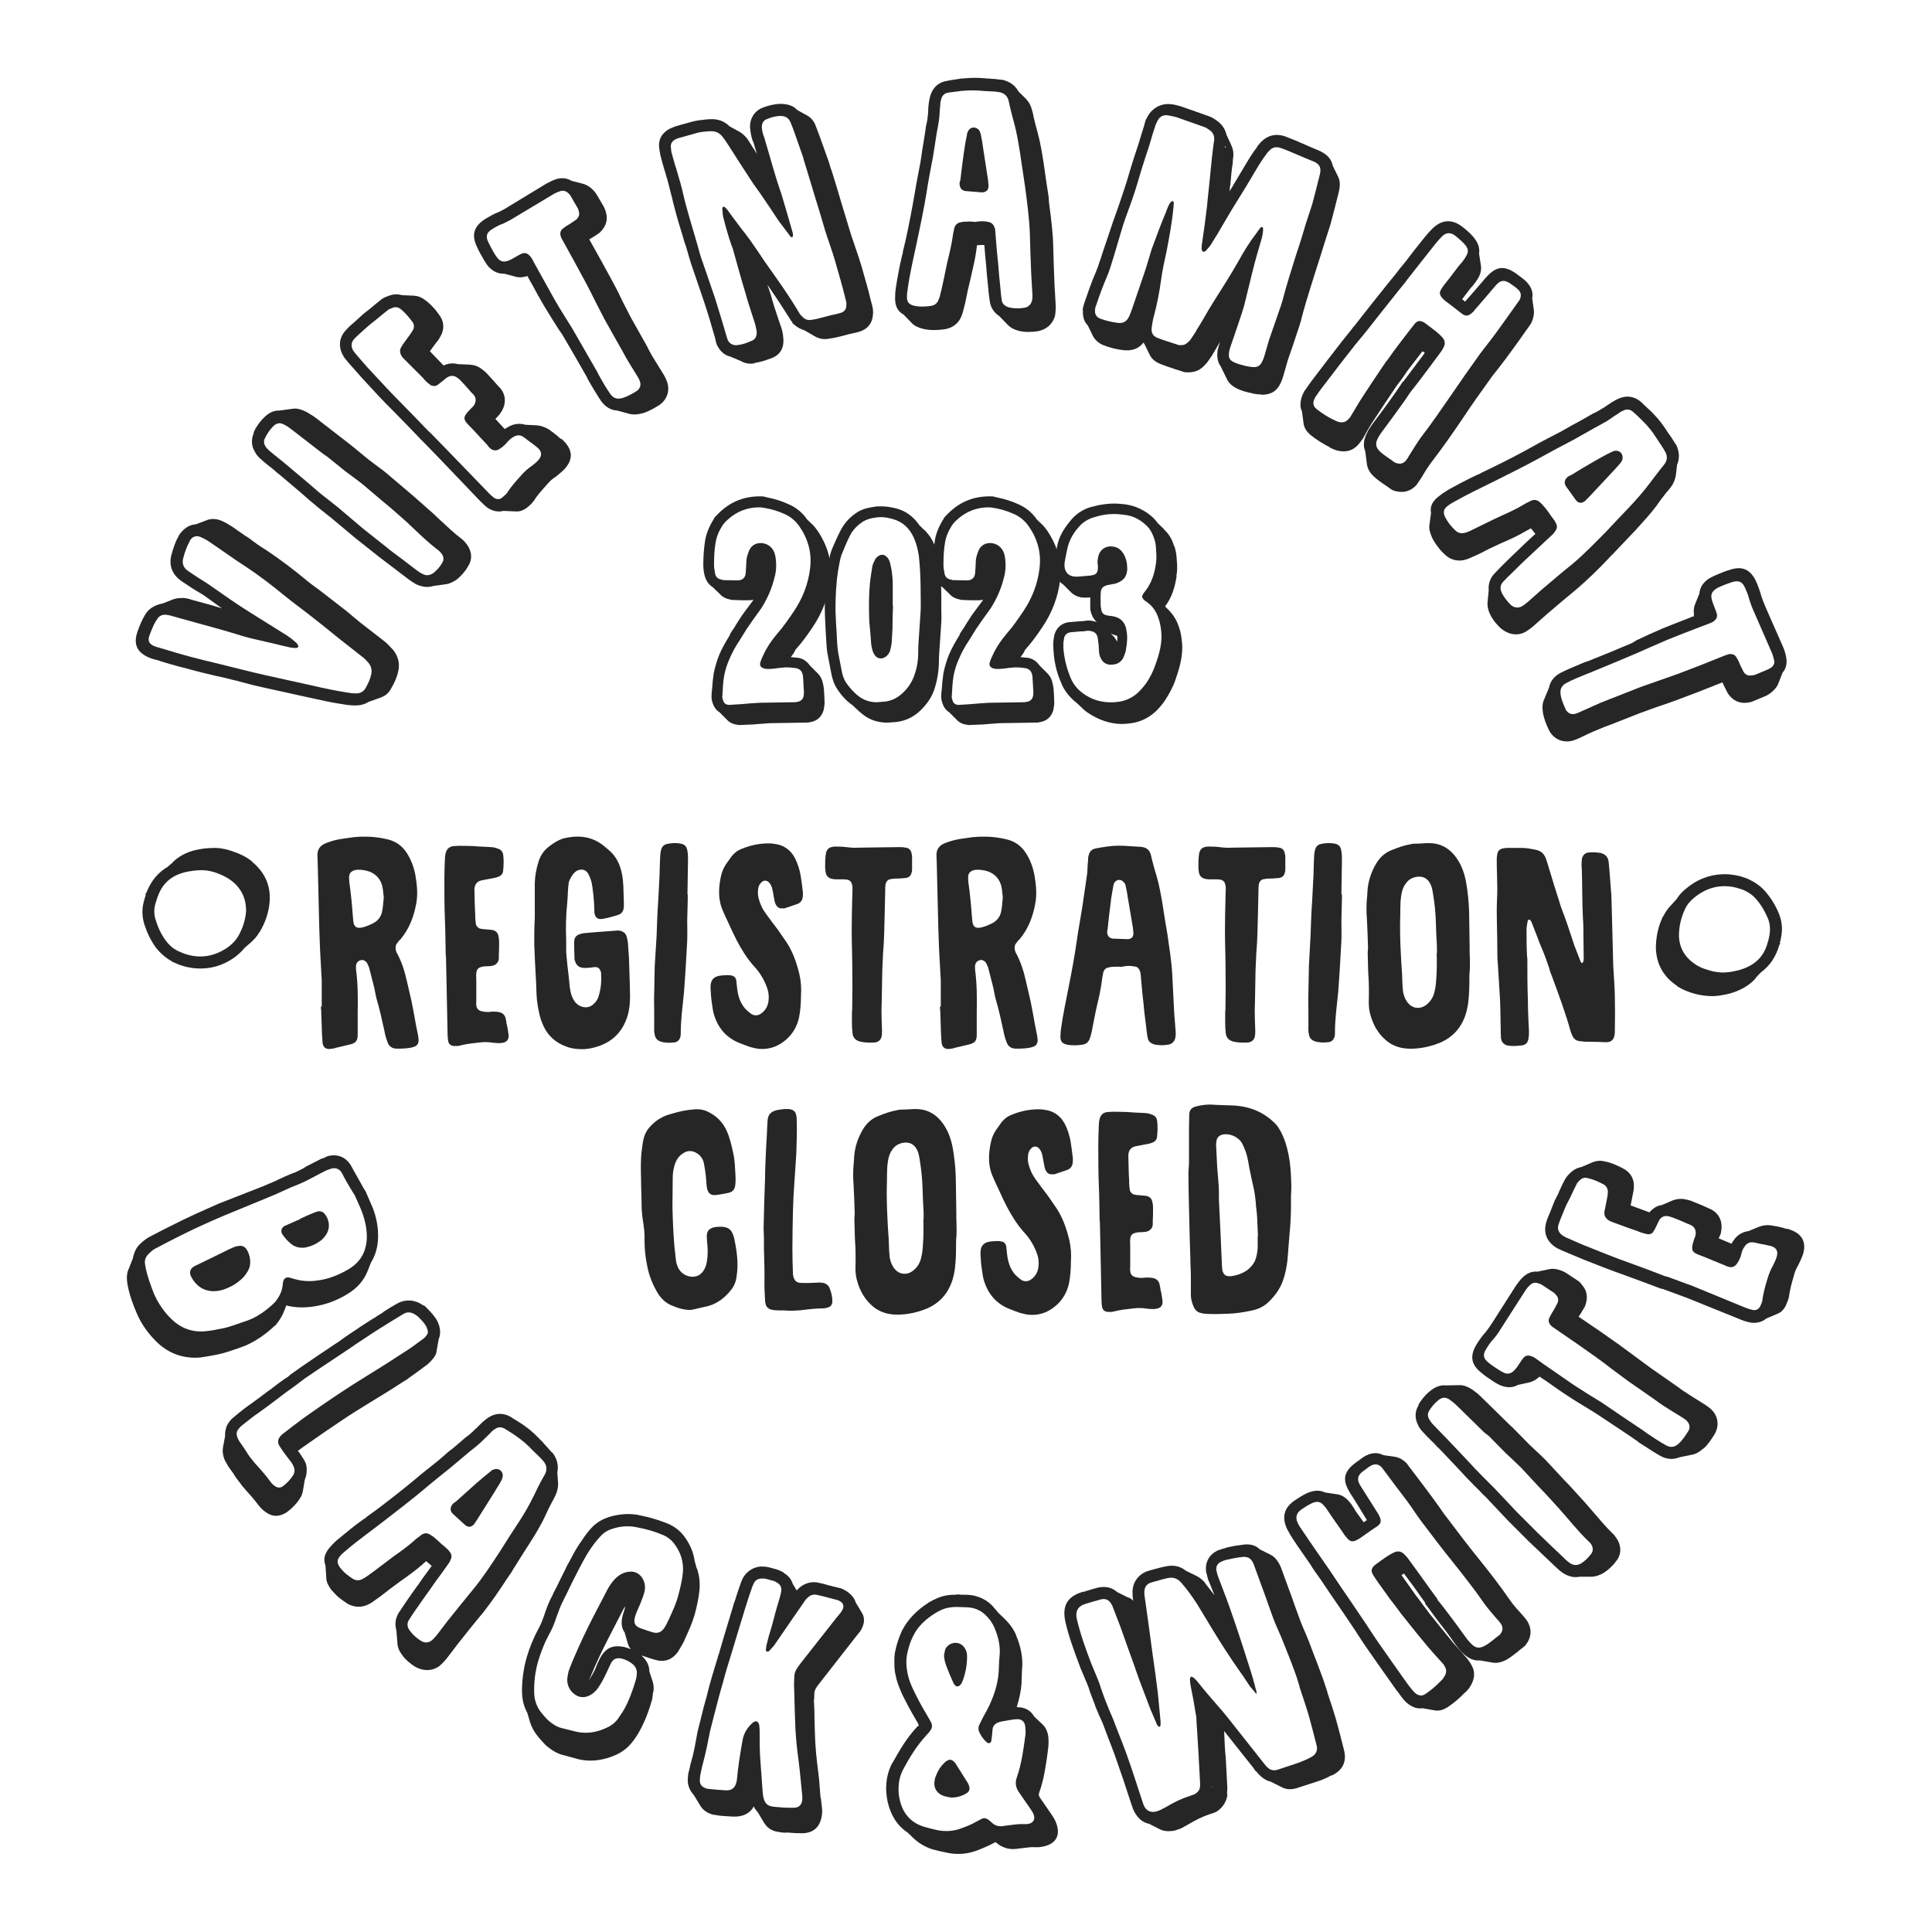 <?xml version="1.0" encoding="utf-8"?>
<!-- Generator: Adobe Illustrator 28.0.0, SVG Export Plug-In . SVG Version: 6.00 Build 0)  -->
<svg version="1.1" id="Layer_2_00000038403146563295320570000015386308703242720163_"
	 xmlns="http://www.w3.org/2000/svg" xmlns:xlink="http://www.w3.org/1999/xlink" x="0px" y="0px" viewBox="0 0 720 720"
	 style="enable-background:new 0 0 720 720;" xml:space="preserve">
<style type="text/css">
	.st0{fill:#262626;}
</style>
<g>
	<g>
		<path class="st0" d="M294.7,244.9c0.8,0,1.7,0.2,2.4,0.2c2,0.2,3.6,1.3,4.7,2.9l3,3c0.7,0.7,1.3,1.7,1.6,2.6c0.3,1,0.5,2,0.6,2.8
			c0.2,1.7,0.2,3.8,0.3,5.4c0,1-0.2,2-0.4,3c-0.8,2.4-2.4,3.9-4.9,4.3c-0.6,0.2-1.3,0.2-2,0.2l-12.8,0.2h-0.2
			c-1.4,0.1-2.7,0.2-4.1,0.3l-2.5,0.2h-0.2l-4.7,0.2c-1.8-0.2-3.2-0.6-4.3-1.7l-3.1-3.1c-1.3-0.8-2.1-2-2.6-3.7
			c-0.3-0.9-0.4-1.8-0.3-2.8c0-0.3,0-1,0.1-1.3c0-0.3,0.1-0.8,0.1-1.1c0.1-1.8,0.3-3.6,0.6-5.7c0.5-2.4,1.3-5,2.1-6.9
			c0.9-2.2,2.4-4.8,4-7.4l-0.1-0.1l1.2-1.9v0.1c0.5-0.9,1.1-1.7,1.6-2.6l1.8-2.8v0.1l0.3-0.5l3.5-4.7l0.4-0.6
			c-0.6,0.1-1.1,0.2-1.7,0.2h-2.8c-0.9,0-1.8-0.1-2.7-0.1c-0.5,0-0.9,0-1.6-0.2c-1.5-0.3-2.7-0.9-3.5-1.8l-2.9-2.8
			c-1.6-1-2.5-2.5-3-4.3c-0.3-1.2-0.5-2.5-0.5-4c0-3,0.2-6.1,0.7-9.2c0.5-2.9,1.8-5.7,3.3-8h-0.1c0.3-0.5,0.9-1.1,1.7-1.9
			c4.5-4.5,9.9-6.7,16.7-6.4l1.7,0.4c2.5,0.5,5.4,1.4,7.3,2.3c3,1.2,5.6,3.2,7.4,5.9l2,1.9c0.8,0.8,1.5,1.7,2.1,2.6
			c3,4.6,4.7,9.4,4.7,14.7c0,1,0,2-0.2,3.3h0.1c-0.8,6.5-3.1,12.4-6.7,17.7c-1.9,2.8-3.7,5.4-6.4,8.4
			C296,243.3,295.3,244.1,294.7,244.9z M276.4,262.4c2.3-0.2,4.5-0.4,6.8-0.5l12.9-0.2c0.5,0,0.9-0.1,1.3-0.2c1-0.2,1.7-0.8,2-1.8
			c0.2-0.6,0.2-1.2,0.2-1.8c-0.1-1.7-0.2-3.5-0.3-5.2c0-0.6-0.1-1.2-0.3-1.7c-0.3-1.1-1.2-1.8-2.4-2c-1.2-0.2-2.4-0.3-3.7-0.3
			c-1.6,0.1-3.2,0.3-4.7,0.5c-0.8,0.1-1.6,0.1-2.4,0.1c-0.3,0-0.7-0.1-1.1-0.2c-1.3-0.4-1.7-1.2-1.3-2.4c0.2-0.7,0.5-1.4,0.8-2
			c1.4-3.2,3.3-6,5.5-8.6c2.3-2.6,4.2-5.4,6.1-8.2c3.3-4.9,5.4-10.2,6.1-16.1c0.7-5.7-0.7-10.8-3.9-15.5c-1.5-2.2-3.5-3.9-6-4.9
			c-2-0.9-4.3-1.6-6.5-2l-1.8-0.3c-5.2-0.2-9.5,1.6-13.2,5.2c-0.4,0.4-0.8,0.9-1.1,1.3c-1.3,2-2.3,4.1-2.7,6.5
			c-0.5,2.8-0.6,5.7-0.6,8.5c0,1,0.2,2,0.4,3.1c0.2,1.3,1,2,2.3,2.3c0.3,0,0.6,0.2,0.9,0.2c1.8,0,3.5,0.1,5.4,0.1
			c1.7-0.1,2.7-1.1,2.8-2.8c0.1-0.4,0-0.8,0.1-1.3c0.1-1.3,0.1-2.5,0.2-3.7c0.2-1.3,0.6-2.4,1.1-3.6c1.4-2.7,4.4-3,6.5-2
			c1.7,0.8,2.7,2.3,3.1,4.1c0.5,2.7,0.5,5.4-0.2,8c-1,4.2-2.7,8.1-5,11.7l-3.3,4.6l-2.2,3.2c-0.9,1.4-1.7,2.8-2.6,4.2
			c-1.5,2.2-2.8,4.6-3.8,7c-0.9,2-1.5,3.9-1.9,6c-0.5,2.6-0.5,5.1-0.7,7.7c-0.1,0.4,0,0.8,0.2,1.3c0.2,1.3,1.1,2,2.4,2L276.4,262.4z
			"/>
		<path class="st0" d="M317.7,262.8c-2.5-1.7-4.5-4.1-6-6.5c-0.9-1.5-1.4-3.1-1.8-4.8l-1.4-7.3c-0.3-1.4-0.4-2.7-0.5-4.1l-0.3-5
			c-0.2-3.5-0.4-7.8-0.3-11.3v-0.6c0.1-1.7,0.2-3.6,0.3-5.4c0.2-3.6,0.8-7.5,1.6-10.7c0-0.2,0.1-0.4,0.1-0.5l0.4-1.3
			c1-2.5,2.3-5.4,3.5-7.7c1.6-3.1,3.9-5.3,6.5-6.9c1.9-1.1,3.8-1.5,5.8-1.8c0.8-0.2,1.9-0.2,2.8-0.2c1.9,0,3.6,0.3,5.3,0.7
			c3.8,0.9,6.8,3.2,8.9,6.3l1.7,1.7l-0.2-0.2l0.5,0.4c1.5,1.5,2.7,3.2,3.5,5.2c1.4,3.2,2.2,7.2,2.4,10.6c0.2,2.8,0.3,6,0.3,9v4.8
			c0,1.4,0.1,3.2,0,4.6l-0.8,11.9c-0.1,1.3-0.1,2.3-0.1,3.5c-0.1,3.2-0.6,6.2-1.5,9.1c-1.1,3.7-3.4,6.8-6.3,9.3
			c-2.5,2.1-5.4,3.2-8.4,3.5l-2.9,0.2h-0.2c-3.2,0-6.1-0.9-8.6-2.7c-0.9-0.7-1.8-1.4-2.7-2.3L317.7,262.8z M342.7,210
			c-0.2-3.2-0.8-6.5-2.1-9.5c-1.6-3.6-4.2-6.1-8-7.1c-2.1-0.6-4.2-0.9-6.4-0.5c-1.5,0.2-3,0.6-4.3,1.3c-2.1,1.3-3.9,3-5.1,5.3
			c-1.2,2.4-2.2,4.8-3.2,7.3c-0.2,0.4-0.2,0.9-0.4,1.3c-0.7,3.3-1.3,6.7-1.5,10.1c-0.2,1.9-0.2,3.8-0.3,5.7
			c-0.2,5.4,0.4,10.6,0.6,16c0.1,1.2,0.2,2.4,0.4,3.5l1.4,7.2c0.3,1.3,0.7,2.4,1.3,3.5c1.4,2.1,3.2,4.1,5.2,5.6c1.9,1.3,4,2,6.4,2
			l2.7-0.2c2.4-0.2,4.5-1.1,6.4-2.7c2.4-2,4.2-4.7,5.1-7.6c0.9-2.6,1.3-5.3,1.3-8c0-1.2,0-2.4,0.1-3.6l0.8-11.9c0.1-2.1,0-4.3,0-6.5
			C343.1,217.5,343,213.7,342.7,210z M332.6,234.2c-0.1,1.7-0.2,3.5-0.3,5.4c-0.1,0.9-0.3,1.9-0.6,2.9c-0.2,0.7-0.6,1.3-1.1,1.8
			c-0.9,0.9-1.9,1.2-3,1c-0.8-0.2-1.3-0.7-1.7-1.3c-0.6-0.9-0.9-2-1.1-3.1c-0.2-1-0.2-2-0.3-3.2c-0.1-1.2-0.2-2.4-0.3-3.5
			c-0.2-1.5-0.3-3-0.3-4.6c-0.1-4.1-0.1-8.2,0.3-12.2c0.2-2.1,0.6-4.3,0.9-6.4c0.2-0.8,0.5-1.5,0.9-2.2c0.2-0.6,0.6-1,1-1.3
			c1.3-1.2,2.8-0.9,3.8,0.4c0.6,0.7,0.8,1.5,1,2.3c0.6,2.3,0.8,4.6,0.9,6.9v8.5h0.1C332.7,228.5,332.6,231.3,332.6,234.2z
			 M332.9,246c-0.1,0-0.1-0.1-0.1-0.2C332.8,245.9,332.8,245.9,332.9,246L332.9,246z"/>
		<path class="st0" d="M380.3,244.9c0.8,0,1.7,0.2,2.4,0.2c2,0.2,3.6,1.3,4.7,2.9l3,3c0.7,0.7,1.3,1.7,1.6,2.6c0.3,1,0.5,2,0.6,2.8
			c0.2,1.7,0.2,3.8,0.3,5.4c0,1-0.2,2-0.4,3c-0.8,2.4-2.4,3.9-4.9,4.3c-0.6,0.2-1.3,0.2-2,0.2l-12.8,0.2h-0.2
			c-1.4,0.1-2.7,0.2-4.1,0.3l-2.5,0.2h-0.2l-4.7,0.2c-1.8-0.2-3.2-0.6-4.3-1.7l-3.1-3.1c-1.3-0.8-2.1-2-2.6-3.7
			c-0.3-0.9-0.4-1.8-0.3-2.8c0-0.3,0-1,0.1-1.3c0-0.3,0.1-0.8,0.1-1.1c0.1-1.8,0.3-3.6,0.6-5.7c0.5-2.4,1.3-5,2.1-6.9
			c0.9-2.2,2.4-4.8,4-7.4l-0.1-0.1l1.2-1.9v0.1c0.5-0.9,1.1-1.7,1.6-2.6l1.8-2.8v0.1l0.3-0.5l3.5-4.7l0.4-0.6
			c-0.6,0.1-1.1,0.2-1.7,0.2h-2.8c-0.9,0-1.8-0.1-2.7-0.1c-0.5,0-0.9,0-1.6-0.2c-1.5-0.3-2.7-0.9-3.5-1.8l-2.9-2.8
			c-1.6-1-2.5-2.5-3-4.3c-0.3-1.2-0.5-2.5-0.5-4c0-3,0.2-6.1,0.7-9.2c0.5-2.9,1.8-5.7,3.3-8h-0.1c0.3-0.5,0.9-1.1,1.7-1.9
			c4.5-4.5,9.9-6.7,16.7-6.4l1.7,0.4c2.5,0.5,5.4,1.4,7.3,2.3c3,1.2,5.6,3.2,7.4,5.9l2,1.9c0.8,0.8,1.5,1.7,2.1,2.6
			c3,4.6,4.7,9.4,4.7,14.7c0,1,0,2-0.2,3.3h0.1c-0.8,6.5-3.1,12.4-6.7,17.7c-1.9,2.8-3.7,5.4-6.4,8.4
			C381.6,243.3,380.9,244.1,380.3,244.9z M361.9,262.4c2.3-0.2,4.5-0.4,6.8-0.5l12.9-0.2c0.5,0,0.9-0.1,1.3-0.2c1-0.2,1.7-0.8,2-1.8
			c0.2-0.6,0.2-1.2,0.2-1.8c-0.1-1.7-0.2-3.5-0.3-5.2c0-0.6-0.1-1.2-0.3-1.7c-0.3-1.1-1.2-1.8-2.4-2c-1.2-0.2-2.4-0.3-3.7-0.3
			c-1.6,0.1-3.2,0.3-4.7,0.5c-0.8,0.1-1.6,0.1-2.4,0.1c-0.3,0-0.7-0.1-1.1-0.2c-1.3-0.4-1.7-1.2-1.3-2.4c0.2-0.7,0.5-1.4,0.8-2
			c1.4-3.2,3.3-6,5.5-8.6c2.3-2.6,4.2-5.4,6.1-8.2c3.3-4.9,5.4-10.2,6.1-16.1c0.7-5.7-0.7-10.8-3.9-15.5c-1.5-2.2-3.5-3.9-6-4.9
			c-2-0.9-4.3-1.6-6.5-2l-1.8-0.3c-5.2-0.2-9.5,1.6-13.2,5.2c-0.4,0.4-0.8,0.9-1.1,1.3c-1.3,2-2.3,4.1-2.7,6.5
			c-0.5,2.8-0.6,5.7-0.6,8.5c0,1,0.2,2,0.4,3.1c0.2,1.3,1,2,2.3,2.3c0.3,0,0.6,0.2,0.9,0.2c1.8,0,3.5,0.1,5.4,0.1
			c1.7-0.1,2.7-1.1,2.8-2.8c0.1-0.4,0-0.8,0.1-1.3c0.1-1.3,0.1-2.5,0.2-3.7c0.2-1.3,0.6-2.4,1.1-3.6c1.4-2.7,4.4-3,6.5-2
			c1.7,0.8,2.7,2.3,3.1,4.1c0.5,2.7,0.5,5.4-0.2,8c-1,4.2-2.7,8.1-5,11.7l-3.3,4.6l-2.2,3.2c-0.9,1.4-1.7,2.8-2.6,4.2
			c-1.5,2.2-2.8,4.6-3.8,7c-0.9,2-1.5,3.9-1.9,6c-0.5,2.6-0.5,5.1-0.7,7.7c-0.1,0.4,0,0.8,0.2,1.3c0.2,1.3,1.1,2,2.4,2L361.9,262.4z
			"/>
		<path class="st0" d="M392.5,239.7l0.2-1.8c0.4-3.5,2.7-6,6.5-6.1l3.6-0.3c0.5,0,1,0,1.3-0.1c1.5-0.3,2.8-0.1,3.9,0.2l0.7,0.2
			c-1-0.9-1.8-2.2-2.2-3.9c-0.2-0.5-0.2-0.9-0.2-2v-3.3l-0.7,0.1h-0.4c-2.7,0.2-4.7-0.6-6.1-2l-2.8-2.8c-2-1.3-3.2-3.4-3.5-6.5
			c0-0.8,0-2,0.1-2.6c0-0.1,0.1-0.3,0.1-0.4c0.2-0.6,0.2-0.9,0.3-1.4c0.2-1.3,0.6-3.2,0.9-4.5c0.9-3.4,2.8-6.2,5.1-8.9
			c2-2.3,4.4-3.8,7.1-4.6c3.3-0.9,6.6-1.5,10.2-1.3c1.3,0.1,2.8,0.2,4.1,0.5c3.5,0.7,6.8,2.6,9.1,4.8c0.6,0.6,1.2,1.3,1.7,2l2.2,2.1
			h-0.1l0.6,0.6c1.7,1.7,2.7,3.6,3.3,5.7h0.1c0.5,1.4,0.8,2.8,0.9,4.7c0,0.5,0.1,0.8,0.1,1.3c0.1,1.4,0.2,3.4-0.2,5.1l0.1,0.1
			c-0.6,4.1-1.7,7.9-4.3,11.4l1.3,1.3c1.3,1.3,2.3,2.8,3.1,4.4c1,2.3,1.6,4.5,1.8,6.9c0.1,0.8,0.2,1.4,0.2,2.7
			c0,4.1-1.2,8.2-2.5,11.9c-0.9,2.7-2.3,5.3-4,7.9c-1.1,1.6-2.3,3-3.7,4.3c-2.5,2.2-5.4,3.6-8.7,4.1c-1.3,0.2-2.6,0.3-3.6,0.3
			c-4.2,0-8.4-1.4-12.1-3.8c-1-0.6-1.9-1.3-2.8-2.2l-1.9-1.8c-2.5-1.9-4.9-4.8-5.9-7.7c-1.7-3.8-2.6-8-2.8-12.1L392.5,239.7
			L392.5,239.7z M398.9,252.4c1,2.6,2.8,4.7,5,6.2c4,2.8,8.4,3.6,13.2,2.9c2.6-0.4,4.8-1.5,6.8-3.2c1.2-1.1,2.2-2.3,3.2-3.6
			c1.5-2.2,2.7-4.6,3.5-7c1.5-4.2,2.7-8.4,2.1-12.9c-0.2-2-0.7-3.9-1.5-5.8c-0.9-1.9-2.1-3.5-3.9-4.7c-0.4-0.3-0.9-0.6-1.2-1
			c-0.5-0.6-0.6-1.1-0.2-1.7c0.2-0.5,0.6-0.9,0.9-1.3c2.4-3.1,3.5-6.6,4-10.4c0.3-2,0.1-3.9,0-5.8c-0.1-1.3-0.3-2.4-0.7-3.5
			c-0.6-1.7-1.4-3.4-2.8-4.7c-2-1.9-4.4-3.4-7.3-3.9c-1.2-0.2-2.4-0.3-3.5-0.4c-3.1-0.2-6,0.3-8.9,1.2c-2,0.6-3.9,1.7-5.4,3.4
			c-1.9,2.1-3.4,4.5-4.2,7.3c-0.5,1.9-0.8,3.9-1.2,5.8c-0.1,0.6-0.1,1.2-0.1,1.7c0.2,2.6,1.9,4,4.6,3.9h0.3l4.8-0.4l0.9-0.2
			c1.1-0.2,1.7-0.9,1.8-2c0.1-0.6,0.1-1.3,0-1.9c-0.2-1,0-2,0.2-3c0.6-2.8,3.2-4.3,6-3.6c1.5,0.3,2.5,1.2,3.3,2.4
			c1.1,1.8,1.5,3.8,1.5,5.8c-0.1,2.8-1.3,4.4-4.1,5.4c-0.6,0.2-1,0.2-1.6,0.3c-0.5,0.2-1,0.2-1.5,0.3c-2,0.5-2.7,1.3-2.7,3.3
			c-0.1,1.5,0,3,0,4.5c0,0.5,0.2,0.9,0.2,1.4c0.2,1.2,0.9,1.9,2,2.1c0.7,0.2,1.3,0.2,2,0.3c2.7,0.4,4.4,1.7,5.2,4.3l0.2,1.1
			c0.5,2.4,0.2,4.8-0.2,7.2c-0.2,1.1-0.6,2.1-1.1,3.2c-1.2,1.9-2.9,2.4-5,2.3c-1.9-0.2-3-1.4-3.6-3.2c-0.2-0.4-0.2-0.9-0.3-1.3
			l-0.2-3.3c-0.2-0.9-0.2-1.7-0.4-2.6c-0.3-1-0.9-1.7-2-2c-0.7-0.2-1.4-0.3-2.2-0.2c-0.6,0.2-1.3,0.2-2,0.2l-3.5,0.3
			c-1.7,0.1-2.7,1.1-2.8,2.6l-0.2,1.4v2C396.6,245.4,397.5,249,398.9,252.4z M416.3,239.1c0.1-0.4,0.1-0.8,0.1-1.2v-0.9l-0.6-0.2
			c-0.7-0.2-1.3-0.4-1.9-0.8l1.1,1.2c0-0.1-0.1-0.1-0.1-0.2l0.2,0.2C415.6,237.9,416,238.5,416.3,239.1z M429.1,221.1L429.1,221.1
			C429,221.1,429,221.1,429.1,221.1z"/>
	</g>
	<g>
		<path class="st0" d="M91.2,353.2c-1.2,1.5-2.5,2.6-3.8,3.6c-4.4,3.1-9.1,4.4-14,4.1c-2.2-0.1-4.5-0.6-6.7-1.4l-2.3-1
			c-2.3-1.3-4.4-3-6.1-5.1c-2.2-2.9-3.6-6.1-4.6-9.2c-0.5-1.7-0.7-3.6-0.6-5.3c0.1-1.6,0.5-3,1-4.7c0.1-0.3,0.2-0.4,0.2-0.6
			c0.1-0.4-0.5,0,0.3-1c1.7-4.4,4.4-7.5,7.8-9.5l2.2-1.9l-0.3,0.2l0.5-0.5c2.8-2.5,6.1-3.9,10.1-4.5c1.6-0.3,3.7-0.4,5.4-0.4
			c1.8,0,4.2,0.5,5.9,1.1c2.8,0.9,5.5,2.1,7.8,4v0.1c4.6,3.8,6.9,8.7,6.5,14.6v0.1c-0.3,4.2-1.7,8-3.7,11.4l-0.2,0.2
			c-0.9,1.6-2,2.7-3.1,3.7L91.2,353.2z M86.5,328.4c-1.9-1.5-4.1-2.5-6.4-3.3c-1.4-0.4-3-0.8-4.6-0.8c-1.6,0-3.2,0.1-4.8,0.4
			c-5.7,0.9-9.9,3.7-11.9,9.4c-0.2,0.5-0.4,1-0.5,1.5c-0.9,2.4-1.1,4.8-0.3,7.2c0.9,2.9,2.1,5.5,3.9,7.9c1.2,1.6,2.6,2.8,4.4,3.7
			l2.1,0.9c5.8,2.1,11.3,1.3,16.4-2.2c1.5-1.1,2.8-2.3,3.8-3.9c1.7-2.9,2.8-6,3.1-9.5C91.8,335.1,90.1,331.3,86.5,328.4z"/>
		<path class="st0" d="M71,223.4l7.7,2.1l4,1.2l-5.7-4.1c-1.2-0.9-2.4-1.6-3.6-2.3l-1.8-1.1c-0.1,0-0.2-0.2-0.3-0.2l-3.6-2.4
			c-3.8-2.6-4.9-6.3-3.7-10.2c0.6-2.3,1.5-4.8,2.5-6.5l0.3-0.6c1.7-2.4,3.8-3.8,6.2-3.9l4.2-1.6c1.6-0.6,3.3-0.5,5.2,0.2
			c1.1,0.5,2.2,1,3.6,2l0-0.1c1.8,1.2,3.2,2.3,5,3.5c0.4,0.2,1,0.7,1.3,0.8l2.3,1.7c1.6,1.2,3.3,2.3,4.9,3.3
			c5.2,3.5,10.1,7.2,14.9,11.2c1.9,1.6,3.9,2.9,5.8,4.4l5.8,4.5c2,1.5,3.9,3,5.7,4.6c1.1,0.8,2.1,1.8,3.2,2.6l8.5,6.6
			c0.9,0.7,2.1,2,3.2,3.2c1.8,2.3,2.5,5.1,1.8,7.9c-0.4,2.1-1.5,4.5-2.6,6.3c-0.9,1.8-2.2,2.8-3.8,3.4l-4.7,1.7
			c-1.4,0.9-3.1,1.3-4.9,1.3c-1.5,0-3.4-0.2-4.3-0.4c-4.3-0.6-9.1-1.7-13.2-2.6l-17.2-3.8c-3.2-0.7-6.6-1.6-9.9-2.5l-1.3-0.3
			c-1.6-0.4-3-0.8-4.5-1.1l-1.5-0.3c-3.8-0.9-7.9-1.9-11.4-2.9l-2.4-0.6c-2.2-0.6-4.7-1.3-6.9-2l-1.1-0.4c-1.1-0.2-2.2-0.5-3.5-1.1
			c-4.2-1.9-5.5-4.9-4-9.4c0.4-1.2,1.1-3,1.8-4.4c0.6-1.2,1-2,1.7-2.9c1.3-1.8,3.7-2.9,5.9-3.3l4.1-1.6c1-0.3,2-0.5,3.2-0.4l0-0.1
			c1.2,0.1,2.3,0.3,3,0.5L71,223.4z M110.3,241.5c-0.7,0-1.4-0.1-2.1-0.2c-1.8-0.4-3.6-0.8-5.5-1.3c-2.6-0.6-5.2-1.2-7.8-1.8
			c-3.2-0.7-6.2-1.7-9.2-2.6c-7.2-2.1-14.5-4-21.8-6.1c-0.6-0.2-1.3-0.3-2.1-0.4c-1.3-0.1-2.5,0.4-3.2,1.6c-0.5,0.7-0.9,1.4-1.3,2.2
			c-0.6,1.3-1.1,2.6-1.6,3.9c-0.7,1.9-0.2,3.1,1.6,3.9c0.9,0.4,1.8,0.6,2.8,0.9c3.4,1,6.9,2.1,10.3,3c3.7,1,7.4,1.9,11.2,2.8
			c5.7,1.4,11.5,2.9,17.2,4.2l17.2,3.8c4.3,1,8.5,1.9,12.9,2.6c1.1,0.2,2.3,0.4,3.5,0.4c1.6,0.1,3-0.5,3.8-1.9
			c0.9-1.6,1.7-3.2,2.1-5c0.4-1.6,0.1-3.1-0.9-4.4c-0.8-0.9-1.6-1.8-2.6-2.5l-8.4-6.6c-3-2.4-6-4.9-9-7.2c-3.8-3.1-7.8-5.9-11.6-9
			c-4.7-3.9-9.5-7.5-14.6-10.9c-2.4-1.5-4.8-3.2-7.1-4.8c-2.2-1.5-4.3-3-6.4-4.4c-1-0.7-2-1.1-3-1.6c-1.6-0.6-2.9-0.2-3.9,1.3
			l-0.2,0.5c-1,1.8-1.7,3.8-2.2,5.7c-0.7,2.1-0.2,3.9,1.7,5.2l3.6,2.4c1.9,1.2,3.9,2.4,5.8,3.8c4.6,3.2,9.1,6.4,13.8,9.3l13.6,8.5
			c1.1,0.7,2,1.4,3,2.3c0.6,0.5,1.2,1,1.3,2C111,241.2,110.7,241.5,110.3,241.5z"/>
		<path class="st0" d="M161.4,218.4c-1.9,0.6-3.9,0.4-6.2-0.6c-1.3-0.7-2.4-1.5-3.2-2.1l-10.9-8.3l-8.7-6.9l-9.2-7.7
			c-0.7-0.5-1.7-1.3-2.4-1.9c-0.7-0.5-1.9-1.5-2.5-2c-2.1-1.7-4.3-3.6-6.3-5.4l-7.8-6.6c-0.5-0.4-1.2-0.9-1.7-1.4
			c-0.4-0.3-1.2-1.1-1.7-1.4c-1.2-0.9-2.5-2-3.6-3c-0.9-0.8-1.7-1.6-2.2-2.7c-1.3-2.1-1.5-4.6-0.4-7.1l-0.1-0.1
			c0.7-1.7,2.1-3.8,3.6-5.3c2-2.1,4-3,6-2.9l5.2-0.7c1.6-0.2,3.3,0.4,5.3,1.4l-0.1,0c1.6,0.9,2.5,1.5,3.4,2.2l11.1,8.6l1.8,1.4
			l6.6,5.4l2.1,1.6c1.4,1.1,3.2,2.3,4.6,3.5l7.3,6.2c0.9,0.7,1.8,1.6,2.7,2.3l5.9,5.2c1.2,1,2.6,2.4,3.7,3.4
			c2.8,2.6,5.6,5.3,8.3,7.3c0.7,0.5,1.4,1.3,2.2,2.4c1.7,2.5,1.9,5.4,0.2,7.9c-1,1.8-2.5,3.5-4.1,4.8c-1.3,0.9-2.6,1.6-4,1.8
			L161.4,218.4z M120.1,168.9l-11.1-8.6c-0.9-0.7-1.8-1.4-2.8-1.9c-1.7-1-3.1-1-4.7,0.8c-1.1,1.2-2,2.5-2.7,4
			c-0.6,1-0.5,2.1,0.1,3.1c0.3,0.6,0.9,1.1,1.4,1.6c2.2,1.9,4.5,3.6,6.7,5.5l8.1,6.8c2,1.8,4.1,3.6,6.2,5.2l4.8,3.8l9.2,7.8l8.7,6.9
			c1.9,1.6,3.9,3,5.9,4.5l4.3,3.3c1.1,0.8,2,1.6,3.3,2.2c1.4,0.8,2.8,0.5,4.1-0.4c1.3-1.1,2.3-2.2,3.1-3.6c0.8-1.1,0.7-2.3,0-3.4
			c-0.4-0.5-0.8-1-1.3-1.4c-4.4-3.3-8.2-7.2-12.2-10.9l-5.8-5.1l-2.8-2.3l-7.3-6.2c-2.1-1.7-4.4-3.3-6.5-4.9l-6.7-5.4L120.1,168.9z"
			/>
		<path class="st0" d="M164.1,171.2l-7-7.2c-0.1-0.1-0.2-0.1-0.2-0.1l-0.4-0.5c-3.3-3.4-6.5-6.8-9.8-10.1c-3.7-3.6-7.9-8.2-11.4-12
			c-1.8-2-3.7-4.2-5.5-6.2c-0.6-0.7-1.3-1.6-1.6-2c-2-3.2-2.4-7,1.1-10.5c0.8-0.9,1.7-1.6,2.6-2.4l3.4-3.1l2.4-1.9l0.5-0.4
			c1.2-1,2.6-2.2,3.9-3.2c0.7-0.5,1.6-1,2.4-1.2c1.8-0.8,3.6-0.9,5.3-0.4l4.6,0.2c1.4,0.1,2.7,0.6,4,1.6c1.1,0.8,2.2,1.8,2.9,2.6
			c0.9,0.9,1.8,2.1,2.7,3.4c1.6,2.4,1.5,5,0.3,7.3c-0.5,0.9-1,1.8-1.9,2.8l-2.2,3l0.1,0.1l5,5.2c1.8-0.8,3.6-1,5.3-0.5l4.6,0.2
			c1.5,0.1,3,0.6,4.4,1.7c1.1,0.8,1.8,1.5,2.5,2.3c1.1,1.2,2.4,2.6,3.4,3.8l0.7,0.7c2.4,2.6,2.7,6.3,0.2,9.7
			c-0.3,0.5-0.7,0.9-1.1,1.3l-0.7,0.7l3.5,3.8c0.3-0.3,0.9-0.5,1.3-0.8c1.9-1.1,4.1-1.5,6.4-0.8l4.2,0.2c1.4,0.1,3,0.6,4.5,1.5
			l1.9,1.4c0.8,0.6,1.9,1.5,2.6,2.2l0.2-0.1c4.2,3.7,4.7,7.4,1.2,11.3c-1,1-2.1,1.9-3.2,2.8c-1.3,0.8-2.4,1.8-3.3,2.9
			c-1.9,2.1-3.7,4.1-5,6.2c-0.7,0.9-1.1,1.3-1.7,1.8l-0.7,0.6c-1.4,1.1-2.8,1.6-4.3,1.5l-4.6-0.2c-2,0.5-3.9,0.1-5.8-1.1
			c-0.6-0.4-2-1.7-2.7-2.4L164.1,171.2z M182.1,183.7c0.6,0.7,1.4,1.3,2,1.8c1.1,0.7,2.1,0.7,3.1-0.1c0.6-0.6,1.2-1,1.7-1.6
			c1.5-2.4,3.3-4.4,5.2-6.5c1.2-1.4,2.5-2.6,4-3.6c0.9-0.7,1.8-1.4,2.5-2.2c1.5-1.7,1.4-3.2-0.3-4.7c-0.2-0.1-0.4-0.3-0.5-0.4
			c-0.9-0.7-1.8-1.4-2.8-2.1c-0.6-0.5-1.3-1-2-1.5c-1.2-0.8-2.4-0.7-3.6,0c-0.9,0.5-1.6,1.1-2.2,1.8c-0.9,1.1-1.9,2-3,2.7
			c-1.2,0.8-2.4,0.7-3.5-0.2c-0.5-0.4-0.9-1-1.3-1.5l-5.4-5.8c-0.7-0.7-1.5-1.5-2.1-2.2c-1-1.2-1.1-2.2-0.1-3.4
			c0.4-0.6,1-1.2,1.5-1.7c0.3-0.4,0.7-0.7,1-1c1.3-1.6,1.2-3.3,0.2-4.4l-0.9-0.9c-1-1.2-2.1-2.4-3.2-3.6c-0.6-0.6-1.1-1.2-1.8-1.7
			c-1.4-1.1-2.8-1.1-4.3,0l-2,1.6c-0.4,0.4-0.9,0.7-1.3,1c-0.7,0.5-1.6,0.4-2.4,0.1l-1.3-1c-0.6-0.5-1.2-1.2-1.8-1.9
			c-2.3-2.3-4.6-4.6-6.9-6.9c-0.4-0.4-0.7-0.7-0.9-1.1c-0.6-0.9-0.8-1.9-0.4-2.9c0.2-0.4,0.5-0.9,0.8-1.4l2.4-3.3
			c0.5-0.6,0.9-1.4,1.4-2.1c0.5-0.9,0.5-2-0.1-2.9c-1.3-1.8-2.8-3.6-4.6-5c-0.9-0.7-2.1-0.8-3.1-0.3c-0.6,0.2-1.1,0.4-1.6,0.8
			c-1.4,1.1-2.9,2.3-4.3,3.5l-2.4,1.9c-1.9,1.7-3.8,3.3-5.6,5.1c-1.6,1.6-1.4,3.3-0.4,4.8c0.4,0.5,0.8,1.1,1.3,1.6
			c1.8,2.1,3.5,4.1,5.4,6.1c3.7,4,7.4,8,11.3,11.9c3.4,3.4,6.6,6.8,9.9,10.2c0.2,0.2,0.4,0.3,0.7,0.6l7,7.2L182.1,183.7z"/>
		<path class="st0" d="M208.3,122.9c-1.5-2.4-3.7-5.8-5.6-9c-1.5-2.6-3-5.2-4.4-7.9l-1.1-1.9c-0.2-0.4-0.4-0.8-0.6-1.2
			c-0.2,0.1-0.4,0.1-0.5,0.1c-1.4,0.4-2.8,0.5-4,0.1l-4.2-1.1c-2.2,0.1-4.2-0.8-6-2.8c-0.4-0.5-0.9-1.2-1.6-2.4
			c-0.8-1.4-1.9-3.3-2.5-4.7c-2.2-4.5-1.3-7.8,3.2-10.6c1.4-0.8,3-1.8,4.9-2.5c1.4-0.7,2.6-1.3,3.6-2l14-8.5
			c1.1-0.6,2.3-1.2,3.4-1.6c2.2-0.8,4.3-0.6,6.1,0.5l4.3,1.1c1.4,0.4,2.7,1.2,3.8,2.4c0.3,0.3,0.8,0.9,1.2,1.5L225,77
			c0.4,0.8,0.7,1.6,0.9,2.4c0.7,2.8-0.2,5.2-2.5,7.4l-2.6,1.7l-1.2,0.7l4.8,8.6l4.2,7.7c1.2,2.2,2.4,4.6,3.4,6.8l3.2,6.2l5.9,10.5
			c0.3,0.5,0.6,1.3,0.9,1.8l1,1.8c1.4,2.3,2.8,4.5,4.2,6.8c0.4,0.6,0.7,1.2,1.3,2.6c1.3,3.4,0.2,6.8-2.7,8.9c-1.9,1.2-4,2.4-6.2,3.1
			l-0.1,0c-1.8,0.5-3.4,0.6-4.7,0.3l-4.8-1.3c-2.3-0.1-4.3-1.3-5.9-3.4c-1.3-1.9-2.7-4.3-3.9-6.3l-1.1-1.9c-0.3-0.7-0.5-1.1-0.7-1.4
			c-2.6-4.6-5.2-9.1-8.9-15.4L208.3,122.9z M222,137.6c0.4,0.6,0.7,1.2,1,1.9c1.4,2.5,2.8,5,4.5,7.4c1.2,1.6,2.6,2,4.6,1.4
			c1.9-0.6,3.6-1.6,5.2-2.6c1.3-0.9,1.7-2.3,1.1-3.8c-0.3-0.7-0.6-1.3-1-1.9c-1.4-2.3-2.9-4.6-4.2-6.9c-0.7-1.2-1.3-2.5-2-3.6
			l-5.9-10.5l-3.3-6.4c-1.1-2.2-2.2-4.5-3.4-6.7l-4.1-7.6l-4.7-8.5c-0.3-0.5-0.6-1-0.8-1.6c-0.4-1.2-0.2-2.4,0.9-3.1
			c0.8-0.7,1.8-1.2,2.7-1.8l2.2-1.5c0.9-0.9,1.3-1.9,0.9-3c-0.1-0.5-0.2-0.9-0.4-1.2l-2.6-4.5c-0.2-0.4-0.5-0.7-0.8-1
			c-0.9-0.9-2-1.3-3.3-0.8c-0.9,0.3-1.8,0.7-2.6,1.2L192,80.9c-1.4,0.9-2.9,1.7-4.4,2.4c-1.5,0.5-2.9,1.3-4.2,2.1
			c-2.1,1.3-2.5,2.7-1.4,4.9c0.7,1.5,1.5,2.9,2.3,4.3c0.4,0.6,0.8,1.2,1.2,1.7c1,1.1,2.1,1.4,3.4,1c1.3-0.3,2.4-1.1,3.5-1.7
			c0.7-0.4,1.4-0.8,2.1-1.1c1.1-0.4,2-0.1,2.8,0.7c0.4,0.4,0.7,0.8,1,1.3c0.6,1.1,1.2,2.3,1.9,3.5c2.2,3.9,4.3,7.8,6.5,11.7
			c2.4,4.2,5.1,8.3,6.5,10.6C216.8,128.6,219.4,133.1,222,137.6z"/>
		<path class="st0" d="M272.2,132.9c-1.8-0.4-3.5-1.6-4.6-3.6c-0.5-0.7-0.7-1.5-0.9-2.4l-0.2-0.9c-1.3-4.6-2.6-9-4.1-13.5l-4.5-13.2
			c-0.7-1.9-1.4-4.6-2-6.6c-0.2-0.8-0.5-1.6-0.8-2.4l-0.7-2.4c-0.9-2.9-2.2-7.2-2.9-10c-0.4-1.4-0.8-3-1.1-4.4l-0.5-1.9
			c-0.2-0.6-0.3-1.3-0.5-2l-0.7-2.7c-0.1-0.4-0.3-0.8-0.4-1.3l-0.4-1.4c-0.6-1.8-1.4-4.8-1.8-6.4c-0.2-0.8-0.3-1.8-0.4-2.4
			c-0.5-3.5,1-5.9,4-7.5c0.3-0.1,0.6-0.2,0.8-0.3c0.4-0.2,1.1-0.5,1.5-0.6l6.1-1.7c1.9-0.5,3.6-0.6,5.3-0.8c0.4-0.1,0.8,0,1.2-0.1
			c3-0.1,5.3,0.7,7.3,2.7l3.5,1.9c1.1,0.6,2.1,1.5,3,2.6l1.7,2.6l0.7,1.2l0.1,0c0.4,0.7,0.8,1.4,1.2,2c-0.4-1.4-0.9-2.8-1.3-4.3
			c0,0,0-0.1-0.2-0.4c-0.6-1.5-0.9-3.2-1.1-5.4c0-3.1,1.5-5.9,4.8-7.2c1.8-0.7,4-1.3,6.4-1.4c2.8,0,5,0.7,6.4,2.3l3.8,2.1
			c1.4,0.8,2.6,2.2,3.2,4.1c0.5,1.2,1,2.7,1.4,3.7l3.4,9.5l0.5,1.7c0.1,0.5,0.3,0.8,0.5,1.4c1.2,3.8,2.5,8.1,3.6,11.9
			c1.2,3.9,2.5,8.3,3.7,12.2l1.5,4.4c0.8,2.2,1.6,4.8,2.3,7c0.7,2.4,1.4,4.9,2.1,7.4c0.7,2.4,1.2,4.9,1.9,7.3
			c0.3,1.1,0.5,2.4,0.3,3.8c-0.3,3.2-2.1,5.2-5,6.1c-1,0.3-2.7,0.7-3.8,0.9l-2.6,0.7c-1,0.3-1.9,0.4-2.9,0.7l-2,0.3
			c-1.9,0.4-3.7,0.1-5.4-0.9l-3.8-2.2c-1.4-0.4-2.7-1.1-3.9-2.2c-0.2-0.1-0.5-0.3-0.6-0.6l0-0.2c-0.4-0.4-0.7-0.8-1-1.4
			c-2.7-4.3-5.4-8.4-8.3-12.6l1.3,3.9c0.8,3,1.8,6.1,2.8,9l1.1,3.2c0.3,1,0.6,2.1,0.7,3.7c0.4,3.7-1.1,6.5-4.7,7.7
			c-1.7,0.6-3.5,1.3-6.1,1.7l0.1,0.1c-1.7,0.3-3.4,0.1-5-0.8L272.2,132.9z M294.1,87.5l-4-5.3c-2-3.1-4.1-6.2-6.3-9.4
			c-1.3-2-2.8-3.8-4.1-5.9c-2.7-4.1-5.3-8.2-8-12.4c-0.8-1.2-1.5-2.4-2.4-3.5c-1.2-1.5-2.6-2.2-4.6-2.1c-1.8,0.1-3.7,0.2-5.5,0.8
			l-6.1,1.7c-0.5,0.1-1,0.4-1.5,0.6c-1.1,0.6-1.7,1.5-1.6,2.8c0.1,0.6,0.1,1.3,0.2,1.8c0.6,2.1,1.1,4.2,1.8,6.2
			c0.5,1.9,1.1,3.7,1.6,5.5c0.8,2.8,1.3,5.6,2.1,8.4c1.3,4.9,2.9,9.9,4.3,14.9c0.6,2.1,1.1,4.2,1.9,6.2l4.6,13.4
			c1.4,4.6,2.8,9,4.1,13.6c0.2,0.6,0.4,1.3,0.6,1.9c0.8,1.6,2.2,2.1,3.7,1.9c1.8-0.2,3.4-0.8,5-1.5c1.5-0.5,2.2-1.7,2.1-3.4
			c-0.1-1.1-0.4-2-0.6-3c-1.3-4.1-2.7-8.1-3.8-12.2c-1.6-5.2-3-10.5-4.5-15.8c-0.1-0.3-0.2-0.7-0.4-1c-1.2-3.4-2.2-7-3.1-10.5
			c-0.3-1-0.3-2.2-0.4-3.3c-0.1-0.3,0-0.7,0.5-0.9c0.6,0.2,0.9,0.7,1.3,1.1l1.6,2.2l3.9,5.2c2.2,2.7,4.2,5.6,6.1,8.4
			c0.7,1.1,1.5,2.2,2.2,3.3c4.5,6.4,9.1,12.7,13.1,19.5c0.3,0.6,0.9,1.1,1.3,1.5c0.9,0.9,1.9,1.2,3.2,1l1.8-0.3
			c1.9-0.5,3.9-1,5.8-1.5c1.1-0.2,2.3-0.5,3.3-0.8c1.3-0.4,2.1-1.3,2.1-2.7c0.1-0.7,0-1.4-0.2-2.1c-1.2-4.9-2.6-9.8-4-14.6
			c-1.1-3.8-2.5-7.5-3.7-11.3c-1.2-4.1-2.4-8.2-3.7-12.3c-1.2-4-2.4-7.9-3.6-11.9c-0.3-1-0.7-2.1-0.9-3.1l-3.3-9.4
			c-0.4-1.1-0.8-2.2-1.3-3.4c-0.7-1.8-1.9-2.6-4-2.6c-1.8,0.1-3.3,0.5-4.9,1.2c-1.3,0.4-1.9,1.6-1.9,3c0.1,1.2,0.3,2.2,0.7,3.3
			c0.2,0.3,0.3,0.8,0.4,1.2c1.9,6.2,3.5,12.5,5.6,18.6c0.9,2.5,1.5,5,2.3,7.5c0.8,2.8,1.6,5.5,2.4,8.3c0.2,0.7,0.4,1.4,0,2.1
			C294.7,88.5,294.4,88,294.1,87.5z"/>
		<path class="st0" d="M372.4,117.8c-1.8-1.2-3.1-2.9-3.5-5.3c-0.2-1.4-0.5-3.4-0.6-5c-0.3-2.7-0.6-5.9-0.8-8.7
			c-0.2-2.2-0.5-4.8-0.6-6.9l-0.1-0.6l-1.2,0c-0.7,0-1.2,0.1-1.5,0.1l-0.3,2.2c-0.4,3.1-1.3,6.6-2,9.8l-1.2,5.1
			c-0.4,1.9-0.8,4.2-1.3,6c-0.3,1-0.3,1.5-0.9,3.1c-1,2.8-3.3,4.6-6.3,5.1c-1.4,0.2-2.8,0.3-4,0.3c-1.2,0-2.5-0.1-3.9-0.4
			c-2-0.5-3.3-1.1-4.3-2.1l-3.2-3.3c-2.4-1.3-3.3-3.5-3.1-6.9c0-1.3,0.1-1.9,0.2-2.5v-0.1c0-0.3,0.1-0.5,0.1-0.7
			c0.6-3.9,1.4-8.1,2.3-11.9c0.1-0.3,0.2-0.5,0.2-0.6c0.1-1,0.3-1.7,0.5-2.5l0.6-2.5c1.2-5.4,2.5-12.2,3.4-17.5
			c0.6-3.8,1.4-7.6,2.1-11.4l0.4-2.6c0.2-1.4,0.4-3,0.7-4.5l0.7-4.4l0.3-2.2l0.3-1.2l0.3-1.8c0-0.3,0-0.7,0.1-1
			c0-0.4,0.1-0.8,0.1-1.2c0-1.2,0.1-2.2,0.2-3c0.1-0.7,0.3-2,0.5-2.7c0.9-3.3,3.1-5.4,6.5-5.9l1.1-0.2c1.2-0.2,2.7-0.4,3.8-0.6
			c1.7-0.1,3.4-0.3,5.6-0.3c1.1,0,2.7,0.1,3.7,0.2c0.4,0,1.2,0.1,1.6,0.1c0.5,0.1,1.1,0.1,1.6,0.1l2.4,0.3l0.6,0
			c2.8,0.7,4.8,2.1,6,4.3l3,3c1,1.1,1.7,2.4,2.1,4l0.6,2.3l-0.1-0.1c0.5,2.1,1,4.1,1.6,6.2c1,3.7,1.7,7.8,2.3,11.8
			c0.5,3.6,1,7.2,1.6,10.9l0.3,1.9l-0.1-0.1L391,76c0.7,5.3,1.4,10.8,1.5,15.6c0.1,4.9,0.3,9.9,0.5,14.8l0.4,6.9
			c0.1,1.2,0,2.9-0.2,4.3c-0.9,3.3-3.3,5.2-6.3,5.8c-1.1,0.2-2.6,0.3-3.6,0.3c-1.2,0-2.4-0.1-3.6-0.4c-1.6-0.4-3-1.1-4.1-2.2
			L372.4,117.8z M366.9,82.5c0.6,0,1.2,0.2,1.8,0.3c1,0.3,1.6,1,1.9,1.9c0.2,0.4,0.3,0.8,0.3,1.3l0.3,3.8c0.2,2.9,0.5,5.7,0.8,8.6
			c0.2,3,0.5,5.9,0.8,8.7c0.1,1.6,0.3,3.2,0.5,4.7c0.2,1.6,1.4,2.4,2.9,2.8c1.8,0.4,3.7,0.4,5.5,0.1c1.4-0.2,2.5-1.1,2.9-2.7
			c0.2-1,0.2-2,0.1-3.1l-0.4-6.9c-0.2-4.9-0.4-10-0.5-14.9c-0.2-5.7-1-11.4-1.7-16.9c-0.6-4.3-1.3-8.6-1.9-12.8
			c-0.6-3.8-1.2-7.6-2.2-11.3c-0.6-2.1-1.1-4.2-1.6-6.2l-0.5-2.3c-0.4-1.7-1.5-2.8-3.2-3.2c-0.8-0.1-1.7-0.3-2.5-0.3l-3.6-0.2
			c-2.8-0.3-5.6-0.3-8.5,0c-1.5,0.2-3.1,0.4-4.6,0.6s-2.5,1.1-2.8,2.7c-0.2,0.6-0.3,1.3-0.3,2c-0.2,1.7-0.2,3.3-0.4,5
			c-0.2,1.8-0.6,3.5-0.9,5.3l-1.4,8.9c-0.9,4.7-1.8,9.3-2.5,14c-1,5.9-2.2,11.8-3.5,17.8c-1.2,5.7-2.6,11.5-3.4,17.3
			c-0.1,0.9-0.3,1.9-0.3,2.8c-0.1,2.1,0.6,3.1,2.5,3.6c2.1,0.5,4.3,0.4,6.4,0.1c1.4-0.2,2.5-1,2.9-2.4c0.4-0.8,0.6-1.7,0.8-2.6
			c0.9-3.7,1.6-7.4,2.4-11.2c0.8-3.1,1.5-6.2,2-9.3c0.1-1.1,0.4-2.2,0.6-3.3c0.3-1.4,1.2-2.2,2.6-2.4c0.8-0.2,1.5-0.2,2.3-0.2
			c1-0.1,1.9,0,2.9,0.1C364.6,82.5,365.7,82.4,366.9,82.5z M359.8,71.2c-1.6-0.2-2.2-1.5-2.2-2.8c0-0.4,0.2-0.9,0.3-1.3
			c0.4-3.4,0.8-6.8,1.3-10.2c0.3-2.2,0.7-4.6,1.2-6.9c0-0.4,0.2-0.8,0.4-1.2c0.7-1.3,2.3-1.7,3.5-0.8c0.8,0.5,1.1,1.5,1.3,2.5
			c0.3,1.4,0.5,2.8,0.7,4.2l1.9,12.3l0.2,2.2c0,1.6-0.8,2.4-2.4,2.5L359.8,71.2z"/>
		<path class="st0" d="M454.9,136.5c-1-1.4-1.4-3.1-1.2-5.2c0-0.4,0.1-1.1,0.3-1.6c0.1-0.6,0.5-1.7,0.7-2.3l0.1-0.2l-2.2,3.7
			c-0.7,1.3-1.4,2.4-2.1,3.3c-0.7,1.1-1.6,2-2.5,2.8c-2,1.7-4.3,1.9-6.6,1.7l-0.9-0.3c-1-0.4-2.1-0.6-3.1-1
			c-1.5-0.5-3.3-1.1-4.8-1.7c-2.1-0.8-3.4-2-4.1-3.4l-2-4.1l-0.4-0.5c-1.8,2.4-4.4,3.1-7.4,2.8c-2.6-0.3-5.1-0.9-7.6-1.9
			c-1.8-0.8-3-1.9-3.8-3.4l-1.9-3.9c-1.4-1.4-2-3.4-1.8-5.6l-0.1,0c0-1.1,0.4-2.1,0.7-3.1c1.3-3.7,2.6-7.6,4.2-11.2
			c0.5-1.2,1.1-2.8,1.4-3.9l0.5-1.4c0.2-0.5,0.3-1.1,0.5-1.6l3.9-11.6l2.3-6.5c1.4-4.1,2.7-7.9,3.9-12.1c1.1-3.8,2.4-7.6,3.6-11.3
			c0.5-1.8,1.3-4.3,1.9-6.2c0.1-0.4,0.2-0.8,0.3-1.2l0.1-0.3c0.1-0.3,0.2-0.8,0.6-1.3c1.6-3.5,5-5.5,8.7-5.2
			c1.3,0.1,2.5,0.4,3.9,0.8l10.5,3.7c1.2,0.4,2,1,2.9,1.6c2,1.4,3.2,3.2,3.7,5.4l1.6,3.4l0,0.1l0.2,0.4c0.6,1.3,0.9,2.7,0.7,4.2
			c-0.2,1.3-0.2,2.6-0.2,2.6l0-0.1c-0.5,2.7-0.6,5.4-0.9,8.2l-0.2,0.5l0.1,0l-0.2,1.7l0.7-1.1l2.8-4.7c1.2-2.1,2.6-4.3,3.9-6.5
			c0.6-1,1.3-2,2-3c0.3-0.4,0.7-0.8,1-1.5l1-1.2c2.5-2.8,5.6-3.6,9-2.6c1.3,0.5,3,1.2,4.3,1.7c0.3,0.1,1,0.4,1.4,0.6
			c0.5,0.3,1,0.4,1.4,0.6c1.7,0.8,3.4,1.5,5.1,2.2c3.8,1.5,5.4,3.5,5.9,6l2,4.1c0.9,1.8,0.7,3.9,0.1,6.2c-0.9,3.5-1.9,7.7-2.9,11.3
			l-2.2,6.9c-1.1,3.6-2.5,8-3.7,11.7l-1.5,4.8c-1.3,4.1-2.5,8.1-3.6,12.4l0,0.1c-0.2,0.8-1,3.3-1.3,4.1c-1,3.2-2.5,7.5-3.6,10.6
			l-1.8,6.3c-0.3,0.9-0.6,1.8-0.9,2.4c-1.4,3.1-3.8,4.5-7.2,4.4l-0.2-0.1c-1.3,0-2.6-0.2-3.5-0.5c-1.6-0.3-3.6-0.8-5.2-1.6
			c-1.9-0.9-3.1-2-3.8-3.3L454.9,136.5z M437.3,77.4c-0.5,5.4-1.5,10.7-2.5,16c-0.8,3.6-1.6,7.2-2.1,10.9c-0.6,4.5-1.5,9.1-2.7,13.6
			c-0.4,1.4-0.6,2.8-0.8,4.2c-0.2,1.9,0.4,3.1,2.1,3.8c2.5,1,5.1,1.7,7.7,2.6l0.3,0.1c1.2,0.1,2.3,0,3.1-0.8
			c0.7-0.5,1.3-1.2,1.7-1.9c0.7-1,1.4-2,1.9-3c2.2-3.4,4.1-7.1,6.3-10.5c3.1-4.9,6.3-9.9,9.2-15c2-3.7,4.2-7.2,6.8-10.6
			c0.4-0.6,0.9-1.3,1.4-1.9c0.9-0.8,1.1,0,1,1.2c-0.1,0.8-0.2,1.7-0.4,2.4l-2,6.9c-0.7,2.4-1.3,4.9-1.9,7.3l-2.1,8.6
			c-0.4,1.8-0.9,3.6-1.5,5.4c-1.3,4-2.7,8-4.1,12.1c-0.2,0.5-0.4,1.1-0.5,1.7c-0.1,0.3-0.2,0.8-0.2,1.2c-0.2,1.6,0.3,2.6,1.9,3.3
			c1.4,0.7,2.9,1,4.4,1.4c1,0.2,1.9,0.4,2.9,0.4c1.5,0.1,2.6-0.7,3.2-2.1c0.3-0.6,0.5-1.1,0.7-1.7l1.8-6.2c1.2-3.6,2.5-7.1,3.7-10.7
			c0.5-1.3,0.9-2.6,1.3-3.9c1.5-5.9,3.4-11.7,5.2-17.5c1.3-3.8,2.5-7.7,3.6-11.5l2.3-7c1-3.7,1.9-7.3,2.8-10.9
			c0.6-2.3,0.5-4.1-2.7-5.3c-2.8-1.1-5.4-2.3-8.1-3.4c-1.2-0.5-2.6-1.1-3.9-1.5c-1.6-0.5-3-0.2-4.1,1.1l-0.6,0.6
			c-1.1,1.5-2.2,3-3.1,4.5c-2.3,3.7-4.4,7.5-6.7,11.1c-2.4,3.8-4.7,7.6-6.9,11.4c-1.3,2.3-2.6,4.5-4.1,6.8c-0.5,1-1.3,1.8-2,2.6
			c-0.3,0.4-0.6,0.7-1.3,0.6c-0.4-0.3-0.5-0.8-0.5-1.3c0-0.9,0.1-1.8,0.3-2.7c0.6-4.2,1.2-8.4,1.7-12.7c0.4-4.6,1-9.3,1.4-13.9
			c0.3-3,0.6-6,1-9c0.1-0.6,0.2-1.4,0.3-2.1c0.1-1.6-0.5-2.9-2-3.8c-0.5-0.4-1.2-0.8-1.8-1l-10.2-3.6c-1-0.3-2.1-0.5-3.2-0.7
			c-1.9-0.3-3.3,0.5-4.1,2.4c-0.3,0.5-0.4,0.9-0.6,1.3c-0.8,2.4-1.5,4.8-2.2,7.2c-1.2,3.8-2.5,7.5-3.6,11.3c-1.2,4.2-2.5,8.3-4,12.3
			c-0.8,2.1-1.5,4.2-2.3,6.5L415,95.8c-0.8,2.4-1.4,4.8-2.4,7.1c-1.6,3.7-2.9,7.3-4.1,10.9c-0.2,0.5-0.4,1-0.4,1.6
			c-0.2,1.5,0.4,2.7,1.8,3.3c2.1,0.8,4.3,1.3,6.5,1.6c2,0.3,3.5-0.3,4.5-2.6c0.4-1,0.8-1.9,1.1-2.9c1.4-4.1,2.8-8.2,4.2-12.3
			c0.6-1.7,1.1-3.3,1.6-5c0.7-2.3,1.3-4.6,2.2-6.8c1.4-3.9,2.9-7.8,4.5-11.6c0.3-0.8,1.5-4.5,2.6-4.1
			C437.7,75.2,437.3,76.7,437.3,77.4z M424.9,119.9L424.9,119.9l0-0.2L424.9,119.9z M456.7,54.3c-0.2,0.4-0.3,0.7-0.3,0.7l0.2,0
			l0-0.1l0,0.1l0.1,0C456.7,55,456.7,54.7,456.7,54.3z M458.7,53.4c0.1,0,0.1,0,0,0.1L458.7,53.4z"/>
		<path class="st0" d="M522.8,142.2l0.1,0.1l1.8-2.4c2.1-2.8,4.2-5.6,6.3-8.4l-0.9-0.6l-5.6,7.3c-0.9,1.3-2.2,3.3-3.2,4.5
			c-0.6,0.8-1.2,1.6-1.7,2.4c-2.7,4-5.3,7.9-7.9,11.9c-1,1.4-1.7,2.8-2.6,4.3l-1.1,2c-0.5,0.8-1.3,1.8-1.9,2.5c-2.2,2.4-5,2.9-8.1,2
			c-0.7-0.2-1.4-0.5-2.4-1l0-0.1c-2.5-1.3-5-2.8-7.2-4.6c-1.5-1.3-2.4-2.7-2.6-4.3l-0.6-4.5c-0.8-1.6-0.7-3.5,0-5.6
			c0.3-0.8,0.8-1.9,1.3-2.5c0.5-0.8,1.6-2.2,2.2-3.1c3.6-4.8,7.4-9.7,11.1-14.5c1-1.3,3-3.7,3.7-4.6l0.9-1.2c0.3-0.4,0.7-0.7,1-1.2
			l5.5-7c3-3.7,6-7.6,9-11.2l2.1-2.7c0.6-0.8,1.3-1.5,1.9-2.3c2.3-3.1,4.8-6.2,7.2-9.2c0.7-0.9,2-2.3,2.8-3.1
			c3.5-3.3,7.2-3.5,10.9-0.7c1.4,1.1,2.8,2.2,4.1,3.7c1.6,1.9,2.7,3.9,2.3,6.4l0.7,4.6c0.2,1.5-0.1,3.1-1.3,5
			c-0.4,0.6-1,1.5-1.6,2.2c-0.3,0.4-0.6,0.7-0.9,1l-3.2,4.2c0.4,0.3,0.7,0.6,1.1,0.9c2.6-2.9,5.2-6,7.7-8.9
			c3.1-3.4,6.1-5.5,11.8-1.2l2.6,2c2.4,2.1,3.4,4.4,2.9,6.9l0.6,4.2c0.2,1.5-0.1,3.2-1,5.1l-0.4,0.6c-2.7,3.9-6.1,8.6-8.9,12.4
			l-2.9,3.8c-1,1.3-1.9,2.3-2.8,3.6c-3.6,5-7.1,9.9-10.4,14.9c-3.7,5.5-7.7,11.2-11.7,16.4c-1.3,1.7-2.6,3.8-3.9,6
			c-0.4,0.6-1,1.5-1.7,2.5c-2.3,2.6-5.4,3.2-8.6,2.1c-0.6-0.2-1-0.6-1.4-0.8c-0.5-0.4-1-0.8-1.7-1.2c-1.5-1-2.9-2-4.2-3.2
			c-1.6-1.5-2.4-3.1-2.6-4.7l-0.6-4.7c-0.9-2.1-0.6-4.2,0.5-6.6c0.8-1.8,2.1-3.5,3.3-5.1c1.6-2.1,3-4,4.6-6.2
			C518.8,148.1,521.4,144.4,522.8,142.2z M525.5,146.3c-1.4,2.2-3,4.4-4.6,6.6s-3.1,4.3-4.7,6.4c-1,1.4-2.1,2.7-2.8,4.2
			c-0.9,1.8-0.7,3.2,0.8,4.7c1.7,1.6,3.7,2.7,5.5,4.1c0.1,0.1,0.3,0.2,0.5,0.2c1.4,0.6,2.7,0.3,3.7-0.8c0.5-0.6,0.9-1.3,1.3-2
			c1.4-2.2,2.7-4.4,4.2-6.5c4-5.2,7.7-10.6,11.5-16.1c3.4-5,6.9-10,10.5-15c1.9-2.6,3.9-5,5.8-7.6c3-4.1,5.9-8.2,8.8-12.3l0.3-0.4
			c0.8-1.7,0.6-3-0.9-4.2c-0.7-0.7-1.6-1.2-2.4-1.8c-2.7-2-4.2-1-5.6,0.6c-2.6,3.1-5.3,6.2-7.9,9.2c-0.2,0.3-0.4,0.6-0.7,0.8
			c-1.7,1.6-2.7,1.5-4.1,0.4l-0.3-0.2c-1.9-1.5-3.8-3-5.7-4.4c-0.4-0.3-0.8-0.7-1.2-1.1c-1.1-1.3-1.2-2.2-0.2-3.6
			c0.2-0.4,0.5-0.8,0.8-1.2c0.6-0.8,1.3-1.6,1.9-2.4l3.5-4.6c0.5-0.6,1-1.2,1.6-1.9c0.4-0.6,0.9-1.2,1.2-1.8c1.3-2,0.7-3.2-0.5-4.6
			c-1-1.1-2.2-2.1-3.4-3.1c-1.8-1.4-3.5-1.3-5,0.2c-0.8,0.8-1.7,1.8-2.4,2.7c-3.6,4.5-7.2,9.1-10.8,13.7l-0.4,0.6
			c-3,3.6-5.9,7.4-8.9,11.1l-5.5,7c-1.9,2.4-3.9,4.6-5.7,7c-3.8,4.8-7.4,9.6-11.1,14.4c-0.7,0.9-1.4,1.9-2,2.8
			c-0.4,0.5-0.6,1-0.9,1.6c-0.5,1.4-0.2,2.5,0.9,3.4c2,1.6,4.2,3,6.5,4.1c0.6,0.3,1.1,0.5,1.6,0.7c1.5,0.4,2.8,0.2,3.8-1
			c0.5-0.4,0.8-0.9,1.2-1.6c1.3-2.1,2.5-4.3,3.9-6.4c2.5-3.9,5.2-7.9,7.9-11.9c0.5-0.8,1.2-1.8,1.9-2.6c1-1.4,2-2.9,3.1-4.3l4.5-5.9
			c0.8-1,1.5-1.9,2.2-2.8c1-1.2,1.9-1.3,3.2-0.7c0.4,0.2,0.8,0.5,1.2,0.8l3.4,2.6c0.7,0.6,1.5,1.2,2.1,1.9c1.5,1.4,1.7,2.8,0.7,4.5
			c-0.3,0.6-0.6,1.1-1.1,1.7c-2.7,3.7-5.5,7.4-8.3,11.1l-2.8,3.6L525.5,146.3z"/>
		<path class="st0" d="M554.8,219.9c-0.2-2.1,0.4-4.2,2-6c1-1.1,2.4-2.5,3.5-3.6c1.9-1.9,4.3-4.2,6.3-6.1c1.5-1.5,3.5-3.3,5.1-4.8
			l0.5-0.4l-0.7-0.9c-0.4-0.6-0.8-0.9-1-1.2l-2,1.1c-2.7,1.6-5.9,3.1-9,4.4l-4.7,2.2c-1.7,0.9-3.8,2-5.5,2.7c-1,0.4-1.4,0.7-2.9,1.2
			c-2.8,0.9-5.7,0.3-7.9-1.8c-1.1-1-2-2-2.7-3c-0.7-0.9-1.5-2.1-2.1-3.3c-0.8-1.9-1.2-3.3-1-4.7l0.6-4.5c-0.5-2.7,0.7-4.7,3.5-6.7
			c1-0.8,1.6-1.1,2.1-1.4l0.1-0.1c0.2-0.2,0.5-0.2,0.6-0.4c3.4-1.9,7.2-3.9,10.8-5.6c0.3-0.1,0.5-0.2,0.6-0.2
			c0.8-0.5,1.5-0.8,2.3-1.2l2.3-1.1c5-2.4,11.2-5.6,15.8-8.2c3.3-1.9,6.8-3.6,10.2-5.4l2.3-1.3c1.2-0.7,2.6-1.5,4-2.2l3.9-2.2
			l1.9-1.1l1.1-0.5l1.6-0.9c0.2-0.2,0.6-0.4,0.8-0.5c0.3-0.2,0.7-0.4,1-0.6c0.9-0.7,1.8-1.2,2.5-1.7c0.6-0.4,1.7-1,2.4-1.3
			c3.1-1.4,6.2-0.9,8.7,1.4l0.8,0.8c0.9,0.8,2,1.9,2.8,2.6c1.2,1.2,2.4,2.5,3.7,4.2c0.7,0.9,1.6,2.2,2.1,3c0.2,0.3,0.6,1,0.9,1.3
			c0.3,0.5,0.6,0.9,0.9,1.3l1.3,2.1l0.4,0.5c1.2,2.6,1.3,5.1,0.3,7.4l-0.5,4.2c-0.3,1.4-0.8,2.8-1.8,4.1l-1.5,1.9l0-0.1
			c-1.3,1.7-2.6,3.3-3.8,5.1c-2.3,3.1-5.1,6.1-7.8,9.1c-2.5,2.6-5,5.3-7.6,8l-1.3,1.4l0-0.1l-1.3,1.4c-3.7,3.9-7.7,7.8-11.3,10.9
			c-3.8,3.1-7.6,6.4-11.3,9.5l-5.2,4.6c-0.9,0.8-2.2,1.8-3.5,2.5c-3.1,1.4-6.1,0.6-8.5-1.3c-0.9-0.7-1.9-1.9-2.5-2.6
			c-0.7-0.9-1.4-2-1.9-3.1c-0.7-1.5-1-3.1-0.8-4.6L554.8,219.9z M579.1,193.7c0.4,0.5,0.6,1,0.9,1.6c0.4,0.9,0.2,1.9-0.4,2.6
			c-0.2,0.4-0.5,0.7-0.8,1.1l-2.8,2.6c-2.1,2-4.2,3.9-6.3,5.9c-2.2,2-4.3,4.1-6.3,6.1c-1.2,1.1-2.3,2.2-3.3,3.3
			c-1.1,1.2-1.1,2.6-0.4,4.1c0.8,1.6,2,3.1,3.3,4.4c1.1,1,2.5,1.3,3.9,0.7c0.9-0.5,1.7-1.1,2.5-1.8l5.2-4.6
			c3.8-3.2,7.6-6.5,11.5-9.6c4.3-3.6,8.3-7.8,12.3-11.8c3-3.2,5.9-6.3,8.9-9.4c2.6-2.8,5.2-5.7,7.5-8.8c1.3-1.8,2.6-3.4,3.9-5.1
			l1.5-1.9c1.1-1.4,1.3-2.9,0.5-4.5c-0.4-0.7-0.8-1.5-1.3-2.2l-2-3c-1.5-2.4-3.2-4.6-5.3-6.6c-1.1-1.1-2.2-2.2-3.4-3.2
			c-1.1-1.1-2.5-1.3-3.9-0.5c-0.6,0.2-1.2,0.6-1.7,1c-1.5,0.9-2.8,1.9-4.2,2.8c-1.5,0.9-3.1,1.7-4.7,2.6l-7.8,4.4
			c-4.2,2.2-8.4,4.4-12.5,6.7c-5.3,2.9-10.7,5.6-16.1,8.3c-5.2,2.6-10.6,5.1-15.7,8c-0.8,0.5-1.7,0.9-2.4,1.5
			c-1.7,1.2-2,2.4-1.2,4.2c1,2,2.3,3.6,3.9,5.1c1.1,1,2.3,1.3,3.7,0.8c0.9-0.2,1.7-0.6,2.5-1c3.4-1.6,6.8-3.4,10.3-5
			c2.9-1.3,5.8-2.6,8.5-4.2c0.9-0.6,2-1.1,3-1.6c1.3-0.7,2.5-0.4,3.5,0.5c0.6,0.5,1.1,1.1,1.6,1.7c0.7,0.7,1.2,1.5,1.8,2.3
			C577.7,191.9,578.4,192.7,579.1,193.7z M583.5,181.1c-0.8-1.4-0.2-2.7,0.9-3.5c0.4-0.3,0.8-0.4,1.2-0.6c2.9-1.8,5.9-3.6,8.9-5.3
			c2-1.1,4-2.3,6.2-3.3c0.3-0.2,0.8-0.4,1.2-0.4c1.5-0.2,2.7,0.8,2.8,2.3c0.1,1-0.4,1.8-1.1,2.6c-0.9,1.1-1.9,2.1-2.9,3.2l-8.5,9.1
			l-1.5,1.5c-1.3,1-2.4,0.9-3.4-0.3L583.5,181.1z"/>
		<path class="st0" d="M609.9,238.6c2.5-1.2,6.2-2.9,9.7-4.4c2.7-1.1,5.6-2.2,8.4-3.3l2-0.8c0.4-0.2,0.8-0.4,1.3-0.4
			c-0.1-0.2-0.1-0.4,0-0.5c-0.2-1.5-0.1-2.8,0.4-4l1.6-4c0.2-2.2,1.3-4.1,3.6-5.6c0.5-0.3,1.3-0.7,2.6-1.3c1.5-0.6,3.5-1.5,5-1.9
			c4.8-1.6,7.9-0.3,10.1,4.6c0.6,1.5,1.3,3.2,1.8,5.2c0.5,1.4,1,2.7,1.5,3.9l6.6,15c0.5,1.2,0.9,2.4,1.1,3.6c0.5,2.3,0.1,4.4-1.3,6
			l-1.6,4.1c-0.5,1.3-1.6,2.5-2.9,3.5c-0.4,0.3-1,0.7-1.6,1l-4.8,2c-0.8,0.4-1.7,0.5-2.5,0.6c-2.9,0.3-5.2-0.9-7-3.5l-1.4-2.8
			l-0.6-1.3l-9.1,3.6l-8.2,3.1c-2.4,0.9-4.8,1.7-7.2,2.5l-6.6,2.4l-11.2,4.4c-0.5,0.2-1.4,0.5-1.9,0.7l-1.9,0.8
			c-2.5,1-4.9,2.1-7.3,3.3c-0.7,0.3-1.3,0.6-2.7,1c-3.6,0.8-6.8-0.7-8.5-3.9c-1-2-1.9-4.3-2.3-6.6l0-0.1c-0.3-1.8-0.2-3.4,0.4-4.7
			l1.9-4.6c0.4-2.2,1.8-4.1,4.2-5.4c2.1-1.1,4.6-2.1,6.7-3l2.1-0.9c0.7-0.2,1.1-0.4,1.5-0.5c4.8-1.9,9.7-3.9,16.5-6.8L609.9,238.6z
			 M593.5,250.3c-0.7,0.3-1.3,0.6-2,0.8c-2.7,1.1-5.3,2.1-7.9,3.5c-1.7,1-2.3,2.3-2,4.3c0.3,1.9,1.1,3.7,1.9,5.5
			c0.7,1.4,2.1,2,3.6,1.6c0.7-0.2,1.4-0.5,2-0.8c2.5-1.1,4.9-2.2,7.4-3.3c1.2-0.5,2.6-1,3.8-1.5l11.2-4.4l6.8-2.4
			c2.3-0.8,4.7-1.6,7.1-2.5l8.1-3.1l9-3.6c0.6-0.2,1.1-0.4,1.7-0.6c1.3-0.2,2.4,0.1,3,1.3c0.6,0.9,1,1.9,1.4,2.9l1.2,2.4
			c0.7,1.1,1.7,1.5,2.9,1.3c0.5,0,0.9-0.1,1.3-0.2l4.8-2c0.4-0.2,0.7-0.4,1.1-0.6c1.1-0.7,1.6-1.8,1.2-3.1c-0.2-0.9-0.5-1.9-0.9-2.8
			l-6.5-14.9c-0.7-1.5-1.3-3.1-1.8-4.7c-0.3-1.5-1-3-1.6-4.4c-1-2.2-2.3-2.8-4.7-2.1c-1.6,0.5-3.1,1.1-4.5,1.7
			c-0.7,0.3-1.3,0.6-1.8,1c-1.2,0.8-1.7,1.9-1.5,3.2c0.2,1.3,0.8,2.5,1.2,3.7c0.3,0.8,0.6,1.5,0.8,2.2c0.3,1.1-0.1,2-1,2.7
			c-0.4,0.4-0.9,0.6-1.4,0.8c-1.2,0.5-2.4,0.9-3.7,1.4c-4.2,1.6-8.3,3.2-12.5,4.9c-4.5,1.9-8.9,3.9-11.4,5
			C603.2,246.3,598.4,248.3,593.5,250.3z"/>
		<path class="st0" d="M624.8,335.1c1-1.6,2.2-2.9,3.5-3.9c4.1-3.5,8.7-5.2,13.6-5.4c2.2-0.1,4.5,0.2,6.8,0.8l2.4,0.8
			c2.4,1.1,4.7,2.5,6.5,4.5c2.4,2.7,4.2,5.7,5.4,8.7c0.7,1.7,1,3.5,1.1,5.2c0,1.6-0.2,3.1-0.6,4.8c-0.1,0.3-0.2,0.5-0.2,0.6
			c-0.1,0.4,0.5,0-0.2,1c-1.3,4.5-3.7,7.9-6.9,10.2l-2,2.1l0.3-0.3l-0.4,0.6c-2.5,2.7-5.7,4.4-9.6,5.5c-1.6,0.4-3.7,0.8-5.4,0.9
			c-1.8,0.1-4.2-0.1-6-0.5c-2.9-0.6-5.6-1.6-8.1-3.2v-0.1c-5-3.3-7.7-8-7.9-14v-0.1c0-4.2,0.9-8.1,2.6-11.7l0.2-0.2
			c0.8-1.6,1.7-2.9,2.8-4L624.8,335.1z M631.7,359.3c2,1.4,4.3,2.1,6.7,2.7c1.5,0.3,3.1,0.5,4.6,0.4c1.6-0.1,3.2-0.4,4.8-0.8
			c5.6-1.5,9.5-4.6,11-10.5c0.2-0.5,0.3-1,0.4-1.5c0.6-2.5,0.6-4.9-0.3-7.2c-1.2-2.8-2.6-5.3-4.6-7.5c-1.3-1.5-2.9-2.5-4.7-3.3
			l-2.2-0.7c-6-1.6-11.4-0.2-16.1,3.7c-1.4,1.2-2.6,2.5-3.4,4.3c-1.4,3-2.2,6.3-2.2,9.8C625.8,353.1,627.8,356.7,631.7,359.3z"/>
	</g>
	<g>
		<path class="st0" d="M98,442.1l4.9-2.1c0.9-0.5,2.4-1.1,3.4-1.6c0.9-0.4,2.5-1.1,3.5-1.4c1.1-0.5,2.8-1.3,3.9-2
			c0.2-0.1,0.4-0.3,0.6-0.4l2.6-1.3c0.8-0.4,1.9-1,2.9-1.5c0.2-0.1,0.4-0.1,0.5-0.1l1.7-0.8c4.3-1.2,7.6,0.8,9.3,4.4
			c1.1,2,2.1,3.8,3.2,5.7l0.6,1.1c0.1,0.2,0.3,0.5,0.4,0.7c0.3,0.4,0.6,1,0.8,1.3l2.6,6c1.4,3.6,2.1,7.4,2,11.1
			c-0.1,3.6-1,6.7-2.7,9.4l-1.2,3.1c-1.4,3.5-3.9,6.4-7.6,8.6c-1.3,0.8-2.8,1.6-4.7,2.4c-2.7,1.2-5.6,1.9-8.6,2.3
			c-3.2,0.4-6.3,0.3-9.4-0.5l-0.9,2.3c-0.7,1.8-1.8,3.5-3.2,5.2l-0.4,0.2l-0.8,0.8c-2.6,2.3-5.3,4.2-8.3,5.7l-1.7,0.8l-2.7,1
			c-2.4,0.8-4.8,1.7-7.7,2.3l-1.6,0.3c-1.6,0.3-3.3,0.6-4.8,0.8c-5.9,0.5-11.5-1.3-16-5.6c-3.3-3.2-5.9-6.8-7.6-10.8
			c-1.5-3.4-2.8-7.1-3.5-10.9l-0.2-1.7c-0.1-1.5,0.1-2.9,0.7-4.1l1.5-3.8c0.4-2.1,1.3-4.1,2.6-5.3c0.8-0.8,2.2-2,3.5-2.7
			c3-1.6,6.4-3.3,9.6-4.9c5.1-2.6,11.2-5.3,16.2-7.5L98,442.1z M83.3,453.1c-5.4,2.3-10.7,4.7-15.9,7.3c-3.2,1.6-6.3,3.2-9.5,4.9
			c-1,0.5-1.7,1.2-2.5,2c-1,0.9-1.5,2.1-1.4,3.4l0.2,1.4c0.7,3.5,1.9,6.8,3.2,10.1c1.6,3.6,3.8,6.8,6.6,9.5
			c3.6,3.4,7.8,4.9,12.7,4.4c2.1-0.2,4-0.6,6-1c3.3-0.6,6.4-2,9.6-3l1.7-0.7c2.7-1.3,5.1-3,7.3-5c0.5-0.4,0.9-0.9,1.4-1.4
			c1.3-1.7,2.3-3.5,2.6-5.7l0.2-1.6c0.3-1.3,1.1-1.8,2.3-1.6l2.1,0.6c2.8,0.8,5.6,0.9,8.4,0.5c4.2-0.5,8-2.1,11.6-4.2
			c4.4-2.6,6.6-6.5,6.8-11.6c0.1-3.2-0.6-6.4-1.7-9.5c-0.7-1.9-1.7-3.9-2.5-5.8c-0.2-0.6-0.5-1-0.9-1.6c-1.4-2.3-2.8-4.6-4-7
			c-0.8-1.7-2.3-2.5-4.1-2c-0.5,0.2-1.1,0.4-1.7,0.6c-0.8,0.4-1.7,0.8-2.6,1.3c-2.6,1.3-5.1,2.8-7.8,3.9c-2.1,0.8-4.2,1.7-6.3,2.7
			c-1.7,0.8-3.5,1.6-5.3,2.3L83.3,453.1z M79.5,481.2c-3.8-0.1-6.5-2.1-8.2-5.3c-0.9-1.6-0.5-3.1,1.1-4l5.8-2.8l7.1-3.5l2.3-1
			c0.5-0.1,1.2-0.3,1.7-0.3c1-0.1,1.8,0.3,2.4,1c1.4,1.9,2.3,5.6,0.7,8.3c-0.6,1.1-1.4,2.2-2.4,3.1c-1.6,1.4-3.2,2.5-5.2,3.3
			C83.1,480.8,81.3,481.2,79.5,481.2z M116.4,452.2c0.7-0.3,1.2-0.5,1.9-0.7c1.1-0.3,2.1,0.1,2.8,1c1.6,2.1,2,4.8,0.7,7.2
			c-0.6,0.9-1.2,1.8-2.1,2.5c-1.8,1.4-3.6,2.2-5.8,2.7c-2.1,0.3-4-0.1-5.6-1.5c-1.1-0.9-2.1-2-3-3.3c-0.8-1.1-0.5-2.5,0.7-3.2
			l5.9-2.6l0-0.1C113.3,453.5,114.9,452.8,116.4,452.2z"/>
		<path class="st0" d="M83.9,535.1c-0.1-1.9,0.4-3.8,1.6-5.3c0.4-0.6,1.2-1.4,1.9-1.9c1.9-1.6,4.4-3.6,6.5-5
			c2.1-1.5,3.9-2.9,5.9-4.4l0.6-0.4c2.1-1.6,4.9-3.8,6.9-5c0.3-0.2,0.6-0.5,0.9-0.8l3.8-2.7c3.4-2.3,6.8-4.7,10.2-6.9
			c0.6-0.4,2.1-1.5,2.5-1.7c0.6-0.4,1.9-1.2,2.5-1.7c2-1.5,4.4-3,6.6-4.5l0.4-0.3c1.9-1.2,3.8-2.5,5.7-3.6c0.3-0.2,1.1-0.8,1.4-0.9
			c0.4-0.3,1-0.6,1.4-0.9l0.5-0.4c1.5-1,3.2-2,4.8-2.9c3.3-1.8,6.8-1.4,9.6,0.6l0.7,0.3c1.5,1.5,3,3,4,4.5c0.8,1.1,1.1,2.1,1.4,2.9
			c0.4,1.7,0.5,3.4-0.2,4.9l-0.8,4.5c0.1,0,0-0.1,0.1-0.2l-0.1,0.4c-0.2,1-0.6,1.8-1.4,2.7c-0.6,0.8-1.6,1.8-2.3,2.3
			c-2.1,1.6-5.3,3.9-7,5.1l-0.2,0.2c-1.3,0.8-2.2,1.3-3.2,2l-3.6,2.3l-7,4.3c-3.5,2.1-7.3,4.5-10.7,6.8c-4.2,2.8-8.3,5.6-12.4,8.5
			c-1.3,0.9-2.6,1.8-3.9,2.8c0.3,0.4,0.6,0.7,0.8,1c0.6,0.9,1.9,2.8,2.2,3.8c0.5,1.8,0.4,4-0.4,5.9l-0.7,4.1c-0.2,0.9-0.4,1.9-1,2.7
			c-1.2,2-2.9,3.8-5.2,5.5c-2.7,1.6-5.1,1.7-7.7-0.2c-1.2-0.8-2-1.7-2.7-2.6c-1.5-2-3.5-4.3-5.5-6.5c-0.3-0.4-0.8-0.9-1-1.3
			c-0.9-1.1-2.2-2.8-2.9-4.1l-0.9-1.2c-0.5-0.7-1.2-1.6-1.4-2.2c-0.6-0.9-1-1.6-1.3-2.8c-0.3-1.1-0.4-2.3-0.2-3.4L83.9,535.1z
			 M157.5,499.1c0.6-0.4,1.1-0.9,1.4-1.4c0.6-0.6,0.7-1.4,0.4-2.2c-0.2-0.5-0.4-1.2-0.7-1.6c-0.8-1.3-1.9-2.3-3-3.4l-0.6-0.4
			c-1.5-1.1-3.1-1.4-4.7-0.4c-1.7,1-3.4,2.1-5.1,3.1c-3,1.9-6,3.7-8.9,5.7c-2.2,1.4-4.4,2.9-6.4,4.3c-5.2,3.5-10.3,6.8-15.4,10.3
			c-1.6,1-3,2.3-4.6,3.4c-4.6,3.2-8.8,6.7-13.4,9.9c-2.2,1.5-4.3,3.2-6.3,4.8c-0.4,0.3-0.8,0.7-1.2,1.2c-0.8,0.9-1,1.9-0.6,3
			c0.2,0.7,0.6,1.5,1,2c0.8,1.2,1.6,2.3,2.3,3.4c0.9,1.7,2.2,3.1,3.3,4.5c2,2.2,4,4.4,5.8,6.9c0.4,0.6,0.9,1.1,1.5,1.5
			c1,0.8,2.1,0.9,3.1,0.2c1.6-1.2,2.9-2.6,3.9-4.2c0.5-0.8,0.6-1.8,0.3-2.7c-0.3-0.9-0.8-1.8-1.4-2.5c-1.3-1.7-2.7-3.5-3.9-5.4
			c-1.1-1.5-0.8-3,0.6-4.3c0.2-0.2,0.4-0.4,0.7-0.6c2.6-2,5.2-4,7.9-6c4.1-2.9,8.3-5.8,12.5-8.6c3.6-2.4,7.2-4.7,10.8-6.9l6.9-4.3
			c2.1-1.3,4.1-2.7,6.8-4.4C152.5,502.8,155.1,500.9,157.5,499.1z"/>
		<path class="st0" d="M147.7,607.5c-0.6-2.1-0.4-4.2,0.8-6.3c0.8-1.2,1.9-2.9,2.8-4.2c1.5-2.2,3.4-4.9,5.1-7.2
			c1.2-1.8,2.8-3.9,4.1-5.7l0.4-0.5l-0.9-0.8c-0.5-0.5-0.9-0.7-1.2-1l-1.7,1.5c-2.4,2.1-5.2,4.1-7.9,6l-4.2,3.1
			c-1.5,1.2-3.4,2.7-4.9,3.7c-0.9,0.6-1.2,1-2.6,1.7c-2.6,1.4-5.5,1.3-8.1-0.2c-1.2-0.8-2.3-1.6-3.3-2.4c-0.9-0.8-1.8-1.8-2.7-2.8
			c-1.2-1.7-1.8-3-1.8-4.4l-0.3-4.6c-1-2.6-0.2-4.8,2.1-7.3c0.8-0.9,1.3-1.3,1.8-1.8l0.1-0.1c0.2-0.2,0.4-0.3,0.6-0.5
			c3-2.5,6.3-5.2,9.5-7.5c0.2-0.1,0.5-0.3,0.6-0.3c0.7-0.7,1.3-1.1,2-1.6l2.1-1.5c4.4-3.3,9.9-7.6,14-11c2.9-2.5,6-4.9,9-7.3l2-1.7
			c1.1-1,2.2-2,3.5-2.9l3.4-2.9l1.6-1.4l1-0.7l1.4-1.2c0.2-0.2,0.5-0.5,0.7-0.7c0.2-0.3,0.6-0.5,0.9-0.8c0.8-0.9,1.5-1.5,2.1-2.1
			c0.6-0.5,1.5-1.3,2.1-1.7c2.8-1.9,5.9-2,8.8-0.2l0.9,0.6c1.1,0.6,2.3,1.5,3.2,2c1.4,1,2.8,2,4.4,3.5c0.8,0.7,1.9,1.9,2.6,2.6
			c0.3,0.2,0.8,0.8,1.1,1.2c0.3,0.4,0.8,0.8,1.1,1.2l1.6,1.8l0.5,0.4c1.7,2.3,2.2,4.8,1.7,7.2l0.3,4.2c0,1.5-0.3,2.9-1,4.4l-1.1,2.2
			l0-0.1c-1,1.9-1.9,3.7-2.8,5.7c-1.6,3.5-3.8,7-6,10.5c-2,3-3.9,6.2-5.9,9.3l-1,1.7l0-0.1l-1.1,1.6c-2.9,4.5-6.1,9.1-9,12.8
			c-3.2,3.8-6.3,7.7-9.3,11.5l-4.2,5.5c-0.7,0.9-1.9,2.2-3,3.1c-2.8,1.9-5.9,1.7-8.6,0.3c-1-0.5-2.2-1.5-2.9-2.1
			c-0.9-0.8-1.8-1.7-2.4-2.7c-1-1.3-1.6-2.8-1.6-4.4L147.7,607.5z M166.6,577.2c0.5,0.4,0.8,0.9,1.2,1.4c0.6,0.9,0.6,1.8,0.1,2.7
			c-0.2,0.5-0.3,0.8-0.6,1.2l-2.2,3.1c-1.7,2.3-3.4,4.6-5,7c-1.8,2.4-3.4,4.8-5.1,7.2c-0.9,1.3-1.8,2.6-2.6,3.9
			c-0.9,1.4-0.6,2.8,0.4,4.1c1.1,1.5,2.5,2.7,4.1,3.7c1.2,0.8,2.7,0.8,3.9-0.1c0.8-0.6,1.4-1.4,2.1-2.2l4.2-5.5
			c3.1-3.9,6.3-7.8,9.4-11.6c3.6-4.4,6.7-9.2,9.8-13.9c2.3-3.7,4.6-7.3,7-10.9c2.1-3.2,4-6.5,5.7-10c0.9-2,1.9-3.9,2.9-5.8l1.2-2.1
			c0.8-1.6,0.7-3.1-0.3-4.5c-0.5-0.6-1.1-1.3-1.7-1.9l-2.6-2.5c-1.9-2.1-4-3.8-6.4-5.5c-1.3-0.9-2.6-1.7-3.9-2.5s-2.7-0.8-3.9,0.2
			c-0.6,0.3-1.1,0.8-1.5,1.3c-1.3,1.2-2.4,2.4-3.6,3.5c-1.3,1.2-2.7,2.3-4.1,3.4l-6.9,5.8c-3.7,3-7.4,5.9-11,9
			c-4.6,3.8-9.4,7.5-14.2,11.2c-4.6,3.6-9.5,7-13.9,10.8c-0.7,0.6-1.5,1.2-2.1,1.9c-1.4,1.5-1.6,2.7-0.4,4.4c1.3,1.8,3,3.2,4.8,4.3
			c1.2,0.8,2.5,0.8,3.8,0.1c0.8-0.4,1.5-0.9,2.3-1.5c3.1-2.2,6.1-4.6,9.2-6.9c2.6-1.8,5.2-3.7,7.6-5.8c0.8-0.8,1.8-1.4,2.6-2.1
			c1.2-0.9,2.4-0.9,3.5-0.1c0.7,0.4,1.3,0.8,1.9,1.4c0.8,0.6,1.4,1.3,2.1,1.9C164.9,575.7,165.8,576.4,166.6,577.2z M168.6,564
			c-1.1-1.2-0.7-2.6,0.2-3.6c0.3-0.3,0.7-0.5,1.1-0.8c2.6-2.3,5.1-4.6,7.7-6.9c1.7-1.5,3.5-3,5.4-4.5c0.2-0.3,0.7-0.5,1.1-0.6
			c1.4-0.5,2.8,0.2,3.2,1.7c0.2,0.9-0.1,1.8-0.6,2.7c-0.6,1.2-1.5,2.4-2.2,3.7l-6.6,10.5l-1.2,1.8c-1.1,1.2-2.2,1.3-3.4,0.3
			L168.6,564z"/>
		<path class="st0" d="M196.5,638.3c-1.1-2-1.7-4.1-1.9-6.4c-0.3-4.2,0.4-9.9,1.7-14.3c1-3.4,2.4-6.9,4.1-10.1
			c1.1-1.9,2-4.2,2.8-6.7c0.7-2,1.4-3.9,2.8-6.5c0.2-0.5,0.4-1,0.7-1.5l0.8-1.5c0.9-1.9,2.3-4.7,3.2-6.5c0.3-0.6,0.6-1.4,1-2l1.1-2
			c1.1-2.2,2.5-4.6,4.1-6.8c1.1-1.7,2.4-3.5,3.9-5c1.7-1.7,3.8-2.9,6.3-3.7c4-1.2,8.2-1.4,11.8-0.5c3.5,0.7,7,1.8,10.2,3.1
			c2.4,1.1,4.2,2.5,5.7,4.4c2.3,3,3.6,6.1,4.1,9.5l0.8,2.9l-0.1-0.4l0.3,0.7c0.7,2.3,1,4.8,0.8,7.4c-0.3,3.1-1.1,6.8-1.9,9.6
			c-0.9,3-2.1,5.7-3.4,8.5c-0.2,0.3-0.3,0.8-0.5,1.2l-0.5,0.9c-0.4,0.7-0.7,1.3-1.7,2.9c-2.3,3.2-5.2,4.1-8.8,3
			c-1.4-0.4-3.2-1-4.6-1.5l-0.1,0l-0.1,0c1.8,1.6,2.9,3.6,2.9,5.9l1.3,4c0.3,1.1,0.4,2.3,0.2,3.6l-0.1,0c-0.1,1.1-0.3,1.9-0.3,2.6
			c-1.2,4.3-2.8,8.7-5.3,13c-0.5,0.8-1.4,2.2-2.4,3.4c-1.7,2.1-3.7,3.5-5.9,4.5c-4.3,1.9-8.8,2.7-13.6,1.7l-5.5-1.5
			c-2.9-0.6-5.1-2.2-6.9-3.7c-1-1-2.2-2.3-3.3-3.7c-1.3-1.6-2.1-3.3-2.7-5.1L196.5,638.3z M226.1,592.9c0.8-1.6,1.8-3.1,3.1-4.5
			c1.6-1.6,3.4-2.6,5.7-2.7c1.9-0.1,3.4,0.8,4.4,2.3c1,1.5,1.3,3.3,0.9,5.1c-0.4,1.6-1,3.1-1.6,4.6s-1.4,3-1.8,4.4
			c-0.9,2.5-0.3,4,2.2,4.8c1.4,0.5,2.8,1,4.2,1.4c1.8,0.5,3.1,0.1,4.2-1.4c0.8-1,1.2-2.2,1.8-3.3c1.3-2.9,2.7-5.7,3.5-8.8
			c0.8-2.9,1.5-5.8,1.8-8.8c0.3-4-0.8-7.5-3.3-10.8c-1.1-1.4-2.4-2.4-4-3.1c-3-1.3-6.1-2.2-9.3-2.8c-3.2-0.8-6.4-0.6-9.6,0.4
			c-1.7,0.5-3.2,1.4-4.4,2.7s-2.4,2.7-3.4,4.2c-2.3,3.2-4.1,6.9-5.9,10.4c-1.7,3.2-3.1,6.4-4.7,9.5c-1,1.9-1.7,3.9-2.4,5.8
			c-0.8,2.5-1.8,5-3.2,7.4c-1.6,3-2.7,6-3.7,9.2c-1.2,4.1-1.7,8.3-1.5,12.7c0.2,2.3,1,4.6,2.5,6.5c0.9,1.1,1.8,2.2,2.8,3.1
			c1.4,1.2,2.9,2.3,4.9,2.8l5.6,1.4c3.9,0.8,7.4,0.2,10.9-1.4c1.7-0.7,3.2-1.8,4.3-3.2c0.7-1,1.4-2,2.1-3.1
			c2.2-3.7,3.6-7.8,4.8-11.8c0.1-0.6,0.3-1.3,0.3-2c0.2-1.5-0.4-2.8-1.6-3.8c-1.1-0.9-2.5-1.6-4-2c-2-0.4-3.2,0.1-4.1,1.9
			c-0.5,1-0.9,2-1.4,3c-1,2.2-2.1,4.3-3.5,6.3c-0.9,1.1-1.8,2-3.1,2.6c-1.5,0.7-3,0.8-4.5,0.1c-2.4-1.2-3.9-3.7-3.7-6.4
			c0.1-0.9,0.3-1.9,0.5-2.8c0.7-2,1.5-3.8,2.3-5.7c2.1-4.9,4.4-9.7,6.8-14.4L226.1,592.9z M232.8,608.4c-1.4-1.9-1.5-4.5-0.3-7.8
			l0.6-2c-0.6,0.7-1,1.5-1.4,2.3l-5,9.7c-2.4,4.7-4.6,9.3-6.6,14.2l-0.7,1.5c0.6-1,1.2-1.8,1.6-2.7c0.4-0.7,0.8-1.4,1.1-2.3
			c0.4-1,0.8-2,1.5-3.3c2.1-3.9,4.7-5.1,9.1-4.2c0.8,0.2,1.6,0.5,2.4,0.8c-0.5-0.6-0.9-1.3-1.1-2L232.8,608.4z"/>
		<path class="st0" d="M295.4,590.2l1.5,2.5l0.5-0.5l-0.1,0.1c2-2.2,5.2-3.2,8-2.4c1.2,0.2,2.4,0.6,3.5,0.9l4.5,1.1
			c0.4,0.1,1.1,0.5,1.7,0.8c2,1.2,3.4,2.7,3.9,4.5l2.4,4c1.1,1.9,0.9,4.2-0.7,6.7l-2.4,3c0,0.1-0.3,0.3-0.3,0.4l-13.2,16.9l-0.4,0.6
			c-0.4,0.6-0.7,1.3-0.8,1.9l-0.1,2.7l-0.1,0l0.2,4.1c0,2.9,0.1,5.7,0.2,8.6c0.1,4.6,0.6,9.5,1.3,14.8c0.4,3,0.5,6,0.8,9l0.1,0.1
			l0.5,4.5l0,0.8c-0.3,5-2.7,7.8-7.4,7.9c-1.9,0-3.9-0.1-6-0.3l0.1,0.1c-1.2,0-2-0.1-3-0.3c-2.5-0.3-4.3-1.6-5.4-3.5l-2.4-4
			c-0.6-0.6-1.1-1.3-1.4-2c-1.3,2.5-3.9,3.9-7.5,3.8c-2-0.1-4.2-0.2-6.3-0.5l-0.1-0.1c-0.7,0-1.4-0.1-2.1-0.4
			c-1.8-0.6-3.1-1.7-4-3.2l-2.3-3.8c-1.3-1.4-2.2-3.2-2.3-5.2c0-0.9,0.1-1.8,0.2-2.8l0.6-2.4c0.1-0.3,0.1-0.7,0.2-1.1l0.3-1
			c0.9-3,1.5-6.4,2.1-9.7c0.1-0.3,0.1-0.8,0.2-1.2l2.5-10c0.2-0.8,0.5-1.6,0.7-2.4c0.6-2.4,1.2-4.9,1.9-7.2l0.3-1.1
			c0.7-2.2,1.4-4.8,2.1-6.9c0.1-0.4,0.4-1.6,0.6-1.9c0.1-0.4,0.4-1.4,0.5-1.8l1.5-5.1l3.2-10.6c0.1-0.3,0.2-1,0.4-1.3
			c0.1-0.3,0.3-0.8,0.4-1.1l0.2-0.7c0.5-1.5,1-3.2,1.5-4.5c0.3-1,0.8-2.2,1.2-3c1.4-2.4,3.8-4,6.6-4.2c0.9,0,1.9,0,3.1,0.3l2.6,0.7
			c1,0.3,2.2,0.8,2.9,1.3l0,0.1C293.8,587.2,294.9,588.5,295.4,590.2z M285.6,613.3l0.9-3.5c0.7-2.3,1.4-4.7,2-7
			c0.5-2.2,1.2-4.3,1.8-6.4c0.3-1,0.6-2.1,0.8-3.1c0.3-1.7-0.2-2.8-1.7-3.6c-0.4-0.3-0.9-0.5-1.3-0.6l-2.6-0.7
			c-0.6-0.2-1.2-0.1-1.8-0.1c-1.2,0-2.2,0.6-2.7,1.6c-0.4,0.8-0.8,1.7-1,2.5c-0.9,2.4-1.6,4.9-2.4,7.3l-3.2,10.5l-1.5,5
			c-1.2,4-2.5,7.9-3.5,11.9c-1.2,3.9-2.1,7.8-3.2,11.8l-1.6,6.3c-0.8,4.1-1.6,8.2-2.7,12.2c-0.4,1.4-0.6,2.7-0.9,4
			c-0.1,0.7-0.2,1.4-0.2,2.2c0,1.4,0.8,2.3,2.1,2.8c0.5,0.2,0.9,0.3,1.4,0.3c2.1,0.2,4.1,0.4,6.1,0.5c2.5,0.2,3.7-1.2,4.1-3.3
			l0.1-0.5c0.2-2.3,0.5-4.5,0.8-6.8c0.5-3,0.9-6,1.5-8.9c0.6-2.3,1.8-4,3.4-5.5c0.3-0.3,0.6-0.5,0.9-0.6c0.5-0.3,1.3,0,1.5,0.6
			c0.2,0.4,0.3,0.8,0.3,1.2c0.1,0.8,0.1,1.7,0.1,2.5c0,3.5,0,7,0.3,10.6l0.8,11c0.1,0.8,0.1,1.8,0.4,2.7c0.4,1.6,1.3,2.7,3,3
			c1,0.2,1.9,0.2,2.9,0.3c1.7,0.2,3.6,0.2,5.3,0.2c2,0,3.1-1.2,3.2-3.2l0-1c-0.5-4.5-0.8-9-1.4-13.4c-0.7-5.1-1.2-10.1-1.3-15.3
			c-0.2-4.3-0.2-8.6-0.4-12.9l0.1-2.7c0-1.6,0.5-2.8,1.4-4l0.7-1l12.9-16.4c0.9-1.2,1.9-2.2,2.7-3.4c1.1-1.7,0.7-3.1-1.1-3.9
			c-0.1-0.1-0.3-0.2-0.5-0.2c-2.5-0.6-5-1.4-7.5-1.9c-1.5-0.4-2.8,0.1-3.8,1.2c-0.5,0.4-0.9,1-1.2,1.5c-1.4,2-2.8,4-4.1,5.9l-7,10.2
			l-1.7,1.9c-0.1,0.2-0.5,0.5-1,0.4C285.1,615.3,285.6,613.9,285.6,613.3z"/>
		<path class="st0" d="M357.9,594.3l0.6,0c1.3,0,2.8,0,4.3,0.3c2.6,0.6,4.9,1.7,6.9,3.7c0.8,0.9,1.6,1.8,2.4,2.8l2,1.9
			c2,1.9,3.6,4,4.6,6.4l-0.1-0.1c1.8,4.2,2.7,8.4,2.3,12.7v0.1c-0.1,0.9-0.1,1.7-0.1,2.2l-0.1,2.9c-0.2,3.2-0.9,6.1-1.8,9
			c3.1,0,5.2,1.2,6.5,3.5l3.2,3c1.2,1.2,1.9,2.8,2.1,4.8c0.1,1.3,0.1,2.7-0.1,4.3c-0.1,0.3-0.1,0.6-0.1,0.8
			c-0.7,5.3-1.5,10.7-3.2,15.4c-0.3,0.7-0.2,1.3,0.3,2l4.2,6.1c0.4,0.5,0.7,1.1,1.3,2.1c2.8,5.8,0.4,9.6-6,10.2l-1.5,0
			c-1.2-0.1-2.7,0.1-4.2,0.3l-1.8,0.2c-0.5,0.1-1.4,0.2-2.1,0.2c-2.1,0-4.3-0.8-6-2.2l-0.5-0.4l-0.4,0.2c-2.2,1.2-5,2.4-7.3,3.2
			c-1.9,0.6-3.9,1-5.9,1c-1.6,0-3.1-0.1-4.7-0.5c-2.1-0.4-4.1-0.9-5.5-1.3c-2.6-0.9-4.9-2.3-6.6-3.9l-2.4-2.3
			c-3.8-2.5-6.2-6.3-7.4-11.4c-0.4-2-0.7-4.4-0.5-6.3c0.1-2.9,1-6,2.3-8.3v0.1c2.6-4.7,5.4-9.5,9.3-13.6l0.4-0.3
			c0,0,0.1-0.1,0.1-0.2l-0.6-1.3v0.1c-2.1-3.5-3.9-6.9-5.5-10.1c-1-2.3-2-4.5-2.5-7.2c-0.4-1.5-0.5-3-0.5-4.8c0-1.6,0-3.1,0.4-4.6
			c0.5-2.4,1.4-5,2.4-7.2c2.4-4.7,5.9-7.9,10-10.6c2.1-1.2,4.3-2.3,7-2.7c0.8-0.1,1.6-0.2,3-0.2c0.3,0,0.5-0.1,0.7-0.1l0.5,0
			C357.5,594.2,357.8,594.3,357.9,594.3z M353.7,599.1c-1.9,0.3-3.6,1.1-5.2,2.1c-3.5,2.2-6.5,4.9-8.3,8.7c-1,2-1.6,4.1-2.1,6.3
			c-0.5,2.4-0.4,4.9,0.1,7.3c0.4,2.2,1.2,4.2,2.2,6.3c1.6,3.3,3.3,6.5,5.2,9.6l1.4,2.5c0.5,1,0.4,2-0.2,2.9c-0.4,0.6-1,1.3-1.5,1.8
			c-3.5,3.8-6.2,8.1-8.6,12.6c-1.1,2-1.7,4.2-1.8,6.5c-0.1,1.7,0,3.3,0.4,5c1.1,4.9,3.9,8.4,8.8,10c1.6,0.5,3.3,0.9,5,1.3
			c2.9,0.6,5.8,0.5,8.5-0.4c2.2-0.8,4.4-1.6,6.4-2.8l1.9-1c0.9-0.4,1.6-0.2,2.4,0.3l1.4,1.2c0.9,0.9,2.1,1.3,3.4,1.3
			c0.5,0,1-0.1,1.4-0.2c2.2-0.2,4.5-0.7,6.8-0.6l1.3,0c2.5-0.2,3.5-1.8,2.4-4.1c-0.3-0.5-0.6-1.1-1-1.6l-4.2-6.1
			c-1.3-1.8-1.6-3.7-0.8-5.8c1.7-4.9,2.4-10.1,3.1-15.3c0.2-1.1,0.1-2.2,0-3.4c-0.2-1.9-1.3-2.9-3.2-2.8c-0.5,0-0.9,0.1-1.3,0.1
			l-4.1,0.7c-0.5,0.1-1,0.2-1.5,0.4c-1.2,0.5-2,1.3-2.1,2.6l-0.2,2.2c-0.1,0.7-0.2,1.5-0.3,2.3c-0.2,0.5-0.7,0.7-1.2,0.6l-0.7-0.5
			c-1-1-1.8-2-2.4-3.3c-0.6-1.1-0.6-2.2,0-3.3c0.4-0.8,0.8-1.6,1.2-2.4c1.2-2.2,2.4-4.3,3.3-6.6c1.4-3.4,2.4-7,2.6-10.8
			c0.1-1.8,0.1-3.6,0.3-5.4c0.4-3.7-0.4-7.2-1.9-10.7c-0.8-1.9-2-3.5-3.5-4.9c-1.4-1.3-3-2.1-4.9-2.5c-1.5-0.3-3-0.2-4.5-0.3
			C356.2,598.8,355,598.9,353.7,599.1z M351.2,669.1c-2-0.9-3.1-2.6-3-4.7c0.1-0.9,0.2-1.8,0.6-2.6c0.7-1.9,1.7-3.5,3.2-4.9
			c0.2-0.2,0.4-0.5,0.6-0.5c1.1-0.8,2-0.8,2.9,0.1c0.3,0.3,0.6,0.6,0.8,1l4.4,7c0.3,0.5,0.5,1.2,0.6,1.7c0.1,0.8-0.2,1.4-0.8,1.9
			c-0.5,0.3-0.9,0.6-1.4,0.8c-1.3,0.6-2.8,1-4.4,1C353.7,669.8,352.4,669.6,351.2,669.1z M352.2,614.9c0.7-2.3,4.4-3.9,6.8-1.4
			c1,1.1,1.4,2.4,1.4,3.8c0,3.3-0.6,6.6-1.9,9.7c-0.2,0.4-0.4,0.7-0.7,1c-0.6,0.6-1.4,0.7-2-0.1c-0.4-0.3-0.5-0.8-0.7-1.2
			c-0.8-1.8-1.6-3.6-2.3-5.5c-0.5-1.3-0.9-2.7-1-4.2C351.9,616.4,352,615.7,352.2,614.9z M352.7,665.1c0.1,0.1,0.1,0.2,0.2,0.2
			L352.7,665.1z"/>
		<path class="st0" d="M422.3,596.6l-0.2-1.7c0-0.7-0.1-1.8,0-2.5c0.3-3,2.1-5.4,5-6.7c0.9-0.3,2.5-0.8,3.4-1
			c0.8-0.2,2.2-0.6,2.7-0.7c0.2-0.1,0.5-0.1,0.6-0.1l0.4-0.1c3-0.7,5.6-0.2,7.8,1.6l4.1,2c1.1,0.6,2.1,1.4,3.1,2.6l-0.1,0l3.5,4.5
			l-2-5c-0.5-0.9-0.7-2.2-0.9-3l-0.2-0.5c-0.5-3.9,1.1-6.6,4.3-8.2l1.2-0.4c0.3-0.1,1.3-0.4,1.8-0.5l0-0.1c1.8-0.4,3.5-0.8,5.6-1
			l-0.1,0c3.2-0.6,5.5-0.1,7.2,1.6l4,2c1.6,0.8,2.9,2.4,3.9,4.8l2.8,7.7c0.7,1.9,1.7,4.5,2.3,6.4l2.2,6c0.6,1.5,1.1,2.8,1.8,4.3
			l1.2,2.9l1.4,3.7c1.3,3.3,2.7,7.1,3.9,10.3l1.6,4.8c0.1,0.6,0.2,0.9,0.3,1.1c1,3.1,2.1,6.3,3,9.4c1,3.7,2,7.4,2.9,11.1
			c1.3,4.8-0.6,7.9-4.5,9.8l-0.1-0.1c-1.8,1-3.6,1.8-5.3,2.3l-7.7,2.5c-2,0.6-3.8,0.5-5.4-0.3l-4.2-2.1c-1.3-0.3-2.6-1-3.7-2
			c-0.7-0.6-1.1-1.1-1.6-1.7c-0.4-0.3-1.3-1.3-0.8-0.9c0,0-0.1-0.1-0.2-0.3l-11.1-14c0.2,3.3,0.2,6.8,0.6,10l0.6,11.3
			c-0.1,0.6-0.1,1.8-0.1,2.3l0.1,0.1c0,0.1,0,0.2,0,0.2c-0.4,2.7-1.9,4.8-4.1,6.2c-0.6,0.3-1.6,0.6-2.5,0.9c-2.7,0.9-5.5,2.3-8.3,4
			l-2.4,1.3l-2.3,0.8c-2.1,0.4-4,0.3-5.6-0.5l-3.9-2c-2.6-0.5-4.6-2.3-6-5.4l-0.9-2.6c-1.8-5.6-3.6-11-5.6-16.6l-0.3-0.9
			c-0.8-2.2-1.8-4.7-2.6-6.8l-2-5.3l-0.9-2c-0.6-1.2-1.2-2.9-1.8-4.2l-0.2-0.7c-0.5-1.3-1.4-3.5-1.8-4.7c-0.5-1.9-1.4-3.8-2.2-5.7
			l-1.3-3.1c-1.1-2.8-2.3-6.2-3.3-9.1s-1.8-5.7-2.4-8.4c-1.1-5.2,0.3-9.1,6.3-10.9c0.3-0.1,0.7-0.1,1-0.2l0.9-0.3
			c1.3-0.4,2.9-0.9,4.2-1.2c2.7-0.5,5,0,6.9,1.7l4,2C421.3,595.5,421.8,596,422.3,596.6z M467.8,630.8c-0.6-0.8-1.4-1.6-2.1-2.5
			c-1.1-1.6-2.1-3.3-3.3-4.9c-3.8-5.4-7.3-10.8-10.7-16.4l-5.5-9.1c-1.8-2.8-3.8-5.6-6-8.1c-1.4-1.6-3-2.1-5-1.7
			c-1.2,0.3-2.6,0.6-3.8,1c-0.9,0.2-1.8,0.5-2.8,0.8c-1.2,0.5-2,1.5-2.1,2.9c-0.1,0.6,0,1,0,1.6l1.5,10.7l1.6,11.8
			c0.7,4.7,1.3,9.3,1.9,14.1l1,10.4c0.1,2-0.1,1.8-0.3,2.1c-0.5,0.2-1-0.7-1.2-1.2l-2.3-5.4l-4.1-10.8c-0.7-1.9-1.4-4-2.1-6
			c-1.7-4.6-3.3-9.2-4.9-13.7l-3-7.8c-0.1-0.4-0.5-0.8-0.6-1.1c-0.8-1.3-2.1-1.8-3.5-1.5c-2,0.5-3.9,1.1-5.9,1.7
			c-3.1,0.9-3.9,3-3.3,5.6c1.3,5.7,3.3,11.2,5.4,16.7c1.2,3.1,2.7,6,3.6,9.2c0.5,1.5,1.1,3,1.6,4.4c0.9,2.4,1.9,4.7,2.9,7
			c1.6,4.3,3.4,8.6,5,13c2,5.6,3.8,11.2,5.6,16.7l0.8,2.4c0.9,2.1,2.5,2.9,4.7,2.4l1.4-0.5l2.3-1.2c2.8-1.7,5.7-3.1,8.8-4.1
			c0.6-0.2,1.3-0.4,1.9-0.7c1.1-0.7,1.9-1.6,1.9-2.8c0.1-0.7,0-1.3,0-2l-0.6-11.2l-0.7-11.2c0-0.9-0.1-2-0.3-2.8
			c-0.5-3.3-1.1-6.6-1.8-9.9c-0.1-0.7-0.3-1.5-0.3-2.3c-0.1-0.5-0.1-1.1,0.4-1.6c0.3,0.2,0.7,0.2,1,0.5c0.5,0.4,0.9,0.9,1.3,1.3
			c1.1,1.4,2.3,2.9,3.5,4.3c2.5,3,5.2,5.9,7.6,8.9l13.6,17.2c0.5,0.6,1,1.3,1.6,1.8c1,0.9,2.1,1.1,3.4,0.8l7.5-2.5
			c1.7-0.6,3.4-1.3,4.9-2.1c2-1,3-2.5,2.3-4.8c-0.9-3.7-1.9-7.3-2.9-11c-0.9-3.1-2-6.2-3-9.3c-0.2-0.5-0.4-1.1-0.5-1.7
			c-0.4-1.2-0.7-2.5-1.2-3.8c-1.2-3.5-2.6-7-4-10.5l-1.4-3.5c-1-2.4-2.2-4.9-3.1-7.3c-1.5-4.1-2.9-8.3-4.5-12.5l-2.8-7.7
			c-0.9-2.2-2.2-3-4.7-2.6c-1.8,0.2-3.6,0.6-5.4,1c-0.7,0.1-1.4,0.5-2,0.7c-1.3,0.6-2,1.7-1.8,3.2c0.2,0.8,0.4,1.8,0.7,2.5
			c2.1,5.4,4.1,10.7,5.9,16.1c2.2,6.4,4.3,12.9,6.3,19.3c0.7,2.1,1.2,4.2,1.8,6.4c0.2,0.6,0.5,1.7,0.1,1.8
			C468.3,631.4,468,631,467.8,630.8z M451.6,665.7c-0.1,0.1-0.1,0.2-0.1,0.3l0.1,0.1C451.6,665.9,451.7,665.8,451.6,665.7z"/>
		<path class="st0" d="M531,597.5l0.2-0.1l-1.8-2.5c-2-2.9-4.1-5.7-6.2-8.5l-0.9,0.6l5.3,7.5c1,1.3,2.4,3.1,3.3,4.4
			c0.6,0.8,1.2,1.6,1.8,2.4c3,3.7,6,7.5,9,11.1c1.1,1.3,2.2,2.4,3.3,3.7l1.5,1.7c0.7,0.8,1.4,1.8,1.8,2.6c1.7,2.8,1.2,5.6-0.5,8.3
			c-0.4,0.6-0.9,1.2-1.7,2l-0.1,0c-2,2.1-4.2,4-6.5,5.5c-1.7,1.1-3.3,1.5-4.9,1.2l-4.5-0.8c-1.8,0.3-3.6-0.3-5.3-1.6
			c-0.7-0.5-1.5-1.3-2-2c-0.7-0.8-1.6-2.2-2.3-3c-3.5-4.9-7-9.9-10.5-14.9c-0.9-1.3-2.7-3.9-3.3-4.9l-0.8-1.2
			c-0.3-0.4-0.5-0.9-0.8-1.3l-5-7.4c-2.7-3.9-5.5-8-8.1-11.9l-2-2.8c-0.6-0.8-1.1-1.7-1.6-2.5c-2.2-3.2-4.5-6.4-6.6-9.6
			c-0.6-0.9-1.6-2.6-2.1-3.6c-2.1-4.4-1.2-7.9,2.6-10.6c1.5-1,3-2,4.7-2.8c2.3-1,4.5-1.4,6.8-0.3l4.6,0.7c1.5,0.2,2.9,1,4.4,2.7
			c0.5,0.5,1.1,1.4,1.6,2.2c0.3,0.4,0.5,0.8,0.7,1.2l3.1,4.3c0.4-0.3,0.8-0.5,1.2-0.8c-2-3.3-4.1-6.8-6.2-10
			c-2.4-4-3.5-7.5,2.3-11.6l2.6-1.9c2.7-1.7,5.2-1.9,7.5-0.7l4.2,0.6c1.5,0.2,3,1,4.5,2.5l0.4,0.6c2.9,3.8,6.4,8.4,9.2,12.2l2.8,3.9
			c0.9,1.3,1.7,2.5,2.7,3.7c3.7,4.9,7.3,9.7,11.1,14.4c4.2,5.2,8.5,10.7,12.2,16.1c1.2,1.8,2.9,3.6,4.6,5.5c0.5,0.5,1.2,1.4,1.9,2.4
			c1.8,3,1.5,6.1-0.6,8.8c-0.4,0.5-0.8,0.8-1.2,1.1c-0.5,0.4-1,0.7-1.6,1.3c-1.4,1.1-2.8,2.2-4.3,3.1c-1.9,1-3.7,1.4-5.3,1.1
			l-4.6-0.8c-2.3,0.2-4.2-0.7-6.1-2.4c-1.5-1.3-2.7-3-3.9-4.7c-1.5-2.1-2.9-4.1-4.6-6.2S532.6,599.5,531,597.5z M535.7,596.2
			c1.7,2,3.3,4.2,4.9,6.3s3.2,4.3,4.7,6.4c1,1.4,2,2.8,3.2,3.9c1.4,1.4,2.9,1.6,4.7,0.6c2.1-1.1,3.7-2.7,5.5-4
			c0.2-0.1,0.3-0.2,0.4-0.4c1-1.2,1.1-2.5,0.3-3.8c-0.5-0.7-1-1.3-1.5-1.8c-1.7-2-3.4-3.9-4.9-6c-3.7-5.4-7.8-10.5-12-15.8
			c-3.8-4.7-7.5-9.6-11.2-14.5c-2-2.6-3.6-5.3-5.5-7.8c-3-4-6.1-8-9.1-12.1l-0.3-0.4c-1.3-1.3-2.7-1.4-4.3-0.4
			c-0.9,0.5-1.6,1.2-2.5,1.8c-2.7,1.9-2.2,3.7-1.1,5.5c2.2,3.4,4.3,6.9,6.5,10.3c0.2,0.3,0.4,0.6,0.5,0.9c1,2,0.6,3-0.9,4l-0.3,0.2
			c-2,1.3-4,2.8-5.9,4.1c-0.4,0.3-0.9,0.5-1.4,0.8c-1.5,0.7-2.4,0.5-3.5-0.8c-0.3-0.3-0.6-0.8-0.9-1.1c-0.6-0.8-1.1-1.7-1.7-2.5
			l-3.3-4.7c-0.5-0.7-0.9-1.4-1.4-2.1c-0.4-0.6-0.8-1.2-1.3-1.7c-1.5-1.8-2.9-1.6-4.5-0.9c-1.4,0.7-2.7,1.5-4,2.4
			c-1.8,1.3-2.2,2.9-1.3,4.9c0.5,1.1,1.2,2.1,1.9,3.1c3.2,4.8,6.6,9.6,9.9,14.4l0.4,0.6c2.6,3.9,5.3,7.9,8,11.8l5,7.4
			c1.7,2.5,3.3,5.1,5,7.5c3.5,5,7,10,10.5,14.9c0.7,1,1.4,1.9,2.1,2.7c0.4,0.5,0.8,0.9,1.3,1.3c1.2,0.8,2.3,0.9,3.5,0.1
			c2.1-1.4,4.1-3.1,5.9-5c0.5-0.4,0.8-0.9,1.1-1.4c0.9-1.3,1-2.6,0.2-3.9c-0.3-0.6-0.7-1.1-1.2-1.6c-1.6-1.8-3.4-3.7-5-5.6
			c-3-3.6-6-7.3-9-11.1c-0.7-0.8-1.3-1.7-2-2.6c-1-1.4-2.1-2.8-3.2-4.2l-4.3-6c-0.7-1-1.4-2-2-3c-0.8-1.3-0.7-2.2,0.3-3.3
			c0.3-0.3,0.7-0.6,1.1-0.9l3.5-2.5c0.8-0.5,1.6-1,2.4-1.4c1.8-1,3.2-0.8,4.5,0.6c0.4,0.5,0.9,0.9,1.3,1.5c2.7,3.7,5.4,7.4,8.1,11.2
			l2.7,3.7L535.7,596.2z"/>
		<path class="st0" d="M588.7,587.6c-2,0.4-4,0-6.1-1.3c-1.2-0.8-2.2-1.7-3-2.5l-9.9-9.4l-7.8-7.8l-8.2-8.7
			c-0.7-0.6-1.6-1.5-2.2-2.2c-0.6-0.6-1.7-1.7-2.2-2.2c-1.9-1.9-3.9-4-5.7-6l-7.1-7.5c-0.5-0.4-1.1-1-1.5-1.5
			c-0.4-0.4-1.1-1.2-1.5-1.5c-1-1-2.3-2.3-3.3-3.4c-0.8-0.9-1.5-1.8-1.9-2.9c-1.1-2.3-1-4.8,0.4-7.1l-0.1-0.1
			c0.9-1.6,2.5-3.6,4.1-4.9c2.2-1.9,4.3-2.5,6.2-2.3l5.2-0.1c1.7,0,3.3,0.8,5.1,2h-0.1c1.5,1,2.3,1.8,3.1,2.6l10,9.8l1.6,1.5l6,6.1
			l2,1.9c1.3,1.2,2.9,2.7,4.2,4l6.5,7c0.8,0.8,1.6,1.7,2.4,2.5l5.3,5.8c1,1.1,2.3,2.7,3.3,3.8c2.5,2.9,5,5.9,7.4,8.2
			c0.7,0.6,1.2,1.4,2,2.6c1.4,2.7,1.3,5.6-0.7,7.9c-1.2,1.7-2.9,3.2-4.6,4.3c-1.4,0.8-2.8,1.3-4.2,1.4L588.7,587.6z M553.1,533.8
			l-10-9.8c-0.8-0.8-1.6-1.5-2.6-2.2c-1.6-1.2-3-1.3-4.7,0.2c-1.2,1-2.3,2.3-3.1,3.6c-0.7,1-0.7,2.1-0.2,3.1
			c0.3,0.6,0.7,1.2,1.2,1.8c2,2.1,4,4.1,6,6.2l7.3,7.7c1.8,2,3.7,4,5.6,5.9l4.3,4.3l8.3,8.8l7.8,7.8c1.8,1.8,3.6,3.4,5.3,5.1
			l3.9,3.7c1,0.9,1.8,1.9,3,2.6c1.4,0.9,2.7,0.8,4.1,0c1.4-0.9,2.5-2,3.5-3.3c0.9-1,1-2.2,0.4-3.4c-0.3-0.6-0.7-1.1-1.2-1.5
			c-4-3.8-7.3-8.1-10.9-12.1l-5.2-5.7l-2.5-2.6l-6.5-7c-1.9-1.9-4-3.8-5.9-5.6l-6.1-6.2L553.1,533.8z"/>
		<path class="st0" d="M593.1,525.7c-2.4-1.5-5.9-3.5-9-5.6c-2.5-1.6-5-3.4-7.4-5.1l-1.8-1.2c-0.4-0.2-0.8-0.5-1.1-0.8
			c-0.1,0.2-0.3,0.2-0.4,0.3c-1.1,1-2.3,1.6-3.5,1.9l-4.2,0.9c-1.9,1.1-4.1,1.2-6.7,0.1c-0.6-0.3-1.3-0.6-2.5-1.4
			c-1.3-0.9-3.2-2.1-4.3-3.1c-4-3.1-4.6-6.4-1.8-10.9c0.9-1.4,1.9-2.9,3.3-4.4c0.9-1.2,1.7-2.3,2.4-3.4l8.8-13.8
			c0.7-1,1.5-2.1,2.4-3c1.7-1.7,3.6-2.5,5.7-2.3l4.3-0.9c1.4-0.3,3-0.1,4.5,0.5c0.4,0.2,1.1,0.4,1.7,0.8l4.4,2.9
			c0.8,0.5,1.3,1.1,1.8,1.8c1.9,2.2,2.1,4.8,1,7.8l-1.6,2.7l-0.8,1.2l8.1,5.5l7.1,5c2,1.5,4.1,3,6.1,4.5l5.7,4.2l9.9,6.9
			c0.5,0.3,1.2,0.9,1.6,1.2l1.7,1.1c2.2,1.5,4.5,2.8,6.8,4.3c0.6,0.4,1.2,0.8,2.3,1.7c2.7,2.5,3.2,6,1.5,9.2c-1.2,1.9-2.5,4-4.2,5.5
			l-0.1,0c-1.4,1.2-2.8,2.1-4.1,2.3l-4.9,1c-2.1,0.9-4.4,0.8-6.8-0.4c-2-1.1-4.3-2.6-6.3-3.9l-1.9-1.2c-0.5-0.5-0.9-0.7-1.3-1
			c-4.3-3-8.7-5.8-14.8-9.9L593.1,525.7z M611.9,532.8c0.6,0.4,1.2,0.8,1.8,1.3c2.4,1.6,4.8,3.2,7.3,4.6c1.8,0.9,3.2,0.6,4.7-0.8
			c1.4-1.3,2.5-3,3.5-4.6c0.8-1.3,0.5-2.8-0.7-3.9c-0.5-0.5-1.2-0.9-1.8-1.3c-2.3-1.4-4.6-2.8-6.9-4.3c-1.1-0.7-2.3-1.6-3.4-2.4
			l-9.9-6.9l-5.8-4.3c-1.9-1.5-3.9-3-6-4.5l-7.1-5l-8-5.5c-0.5-0.4-1-0.6-1.5-1.1c-0.9-0.9-1.3-2-0.6-3.2c0.5-1,1-1.9,1.6-2.8
			l1.3-2.4c0.5-1.2,0.3-2.3-0.5-3.1c-0.3-0.4-0.6-0.7-0.9-0.9l-4.4-2.9c-0.4-0.2-0.7-0.4-1.2-0.5c-1.2-0.5-2.4-0.3-3.3,0.7
			c-0.7,0.6-1.3,1.4-1.8,2.2l-8.8,13.7c-0.9,1.5-1.8,2.8-2.9,4.1c-1.1,1.1-2,2.5-2.8,3.8c-1.3,2.1-1,3.5,0.9,5c1.2,1,2.6,1.9,4,2.8
			c0.6,0.4,1.2,0.7,1.8,1c1.3,0.6,2.5,0.3,3.5-0.6c1-0.9,1.7-2,2.4-3.1c0.5-0.7,0.9-1.4,1.4-1.9c0.8-0.9,1.7-1,2.8-0.6
			c0.5,0.1,1,0.4,1.5,0.7c1,0.7,2.1,1.5,3.2,2.3c3.7,2.5,7.3,5.1,11,7.6c4.1,2.7,8.2,5.2,10.5,6.6
			C603.2,527,607.6,529.9,611.9,532.8z"/>
		<path class="st0" d="M629,483.8l-9.5-3.5c-0.1,0-0.2,0-0.3,0l-0.6-0.2c-4.5-1.7-8.8-3.3-13.2-4.9c-4.9-1.7-10.7-4-15.5-5.9
			c-2.5-1-5.1-2.2-7.6-3.2c-0.8-0.3-1.9-0.9-2.3-1.1c-3.2-2-5.2-5.3-3.6-10c0.3-1.1,0.9-2.2,1.3-3.3l1.7-4.3l1.4-2.7l0.2-0.6
			c0.7-1.5,1.4-3.1,2.2-4.5c0.4-0.8,1-1.5,1.6-2.1c1.3-1.4,2.9-2.3,4.6-2.6l4.2-1.8c1.3-0.5,2.7-0.7,4.3-0.3
			c1.3,0.2,2.7,0.7,3.7,1.1c1.2,0.5,2.5,1.1,3.9,1.9c2.4,1.5,3.5,3.8,3.4,6.4c0,1-0.2,2.1-0.5,3.4l-0.7,3.6l0.2,0.1l6.8,2.5
			c1.3-1.5,2.8-2.5,4.6-2.7l4.2-1.8c1.4-0.5,3-0.7,4.7-0.3c1.3,0.2,2.3,0.6,3.2,1c1.5,0.6,3.3,1.3,4.7,2l0.9,0.4
			c3.3,1.3,5.2,4.5,4.4,8.6c0,0.6-0.3,1.1-0.5,1.6l-0.4,0.9l4.8,2c0.2-0.4,0.5-0.9,0.8-1.3c1.2-1.8,3.1-3.1,5.5-3.4l3.9-1.6
			c1.3-0.5,2.9-0.8,4.7-0.5l2.3,0.4c1,0.2,2.3,0.5,3.3,0.9l0.2-0.1c5.4,1.5,7.4,4.7,5.9,9.6c-0.5,1.4-1.1,2.7-1.7,3.9
			c-0.8,1.3-1.4,2.7-1.7,4.1c-0.8,2.7-1.5,5.3-1.8,7.7c-0.2,1.1-0.5,1.6-0.8,2.4l-0.3,0.8c-0.8,1.6-1.8,2.7-3.2,3.2l-4.2,1.8
			c-1.6,1.3-3.5,1.8-5.7,1.5c-0.7-0.1-2.6-0.6-3.5-1L629,483.8z M650.6,487.4c0.8,0.3,1.8,0.6,2.6,0.8c1.3,0.2,2.2-0.3,2.8-1.4
			c0.3-0.8,0.7-1.5,0.8-2.2c0.3-2.8,1.1-5.4,1.9-8.1c0.5-1.7,1.2-3.4,2.1-5c0.5-1,1-2,1.3-3.1c0.7-2.1-0.1-3.5-2.3-4.1
			c-0.2,0-0.5-0.1-0.6-0.1c-1.2-0.3-2.2-0.5-3.4-0.7c-0.8-0.2-1.6-0.4-2.4-0.5c-1.4-0.2-2.5,0.4-3.2,1.5c-0.6,0.8-1,1.6-1.2,2.6
			c-0.3,1.3-0.8,2.6-1.6,3.7c-0.8,1.2-1.8,1.7-3.2,1.3c-0.6-0.1-1.2-0.5-1.8-0.7l-7.3-3c-0.9-0.4-2-0.7-2.8-1.1
			c-1.4-0.6-1.9-1.5-1.6-3.1c0.1-0.7,0.4-1.5,0.6-2.2c0.1-0.5,0.4-0.9,0.5-1.4c0.5-2-0.3-3.5-1.8-4.1l-1.2-0.5
			c-1.5-0.7-3-1.3-4.5-1.9c-0.8-0.3-1.5-0.6-2.4-0.8c-1.7-0.4-3,0.2-3.8,1.9l-1.1,2.3c-0.2,0.5-0.5,1-0.8,1.4
			c-0.4,0.8-1.2,1.1-2.1,1.1l-1.6-0.4c-0.8-0.2-1.6-0.5-2.5-0.9c-3.1-1-6.1-2.2-9.2-3.3c-0.5-0.2-0.9-0.4-1.3-0.6
			c-0.9-0.6-1.5-1.4-1.6-2.5c0-0.5,0-1,0.2-1.6l0.8-4.1c0.2-0.8,0.3-1.6,0.3-2.5c0-1-0.5-2-1.4-2.6c-2-1.1-4-2-6.3-2.5
			c-1.2-0.3-2.2,0.2-2.9,1c-0.5,0.4-0.8,0.8-1.1,1.4c-0.8,1.6-1.6,3.3-2.4,5l-1.4,2.7c-0.9,2.3-2,4.6-2.8,7
			c-0.8,2.1,0.2,3.6,1.7,4.5c0.5,0.3,1.2,0.7,1.8,0.9c2.5,1.1,4.9,2.2,7.5,3.2c5.1,2,10.1,4.1,15.3,5.9c4.5,1.6,8.9,3.3,13.3,5
			c0.2,0.1,0.5,0.1,0.9,0.2l9.5,3.5L650.6,487.4z"/>
	</g>
	<g>
		<path class="st0" d="M119.6,375.1c0,0.5,0,1,0.1,1.5c0.1,3,0.2,5.9,0.3,8.9c0.1,1,0.1,2,0.2,3c0.2,1.8,1.2,2.6,3,2.4l1.3-0.2
			c0.7-0.2,1.2-0.4,1.9-0.5l4.2-1c2-0.5,2.7-1.4,2.7-3.5v-8.3c0.1-5.3,0.1-10.6-0.6-15.9c0-0.6-0.1-1.2,0-1.8c0.2-1,0.8-1.7,1.9-1.9
			c0.7-0.2,1.7,0.3,2.2,1.1c0.2,0.5,0.5,1,0.7,1.5l1.8,7c0.4,1.6,0.6,3.1,1,4.7c1.2,4,2.1,8.2,3,12.3c0.2,1.3,0.6,2.6,1.1,3.9
			c0.5,1.6,1.7,2.5,3.5,2.5c1.1,0,2.2,0,3.3-0.1c1-0.1,2.1-0.2,3.1-0.6c1.1-0.3,1.7-1.2,1.7-2.4c0-0.6-0.1-1.2-0.2-1.8l-0.8-4
			c-0.5-2.8-1-5.7-1.6-8.6l-1.8-7.8c-0.8-3.6-1.9-7-3.6-10.2c-0.2-0.2-0.3-0.6-0.4-0.9c-0.3-1-0.3-2.1,0.4-2.9
			c0.4-0.5,0.7-1,1.2-1.4c3.3-3.9,5-8.4,5.9-13.3c0.7-3.6,0.3-7.1-0.3-10.7c-0.6-3.1-1.7-6.1-3.6-8.8c-1.6-2.2-3.7-3.7-6.4-4.4
			c-3.5-0.9-6.9-1.2-10.5-1.1l-2.6,0.2l-4.2,0.6c-2.1,0.3-4,0.8-6,1.6c-2.1,0.8-3.3,2.3-3.2,4.6c0,1,0.1,2,0.1,3l0.4,16.5
			c0.1,4.6,0.2,9.3,0.4,13.9c0,0.7,0.1,1.5,0.1,2.3l0.6,11V375.1z M142.4,339.7c-0.4,2-1.6,3.5-3.4,4.4c-1.4,0.7-2.8,1.3-4.3,1.6
			c-1.8,0.3-2.7-0.3-3-2.1l-0.2-2.1c-0.3-4.2-0.7-8.4-1.3-12.6c-0.1-0.7-0.1-1.6-0.1-2.3c0.1-1,0.6-1.7,1.5-2.1
			c1.1-0.5,2.2-0.4,3.4-0.3c3.7,0.4,6.4,2.3,7.4,5.8c0.3,1.1,0.4,2.3,0.5,3.4c0.1,0.3,0.1,0.7,0.1,1.4
			C142.8,336.1,142.8,337.9,142.4,339.7z"/>
		<path class="st0" d="M166.8,385.4c0,0.8,0.1,1.7,0.2,2.5c0.2,1.2,1,1.8,2.1,1.9c0.7,0,1.5,0.1,2.1-0.1c2.5-0.7,5-0.9,7.5-1.2
			c1.7-0.2,3.3-0.2,5,0.1c1,0.1,2.1,0.2,3.1,0.1c2.1-0.2,3-1.3,2.7-3.4c-0.1-0.2-0.1-0.4-0.1-0.6c-0.2-1.1-0.3-2.1-0.6-3.1
			c-0.1-0.7-0.2-1.5-0.4-2.2c-0.3-1.2-1.2-2-2.4-2.2c-0.9-0.2-1.7-0.2-2.6-0.2c-1.2,0.2-2.5,0.2-3.7-0.1c-1.3-0.2-2.1-1-2.2-2.3
			c-0.1-0.6,0-1.2,0-1.8v-7.3c0-0.9-0.1-1.9,0-2.8c0.1-1.4,0.7-2.1,2.1-2.4c0.7-0.2,1.4-0.2,2.1-0.2c0.5-0.1,0.9,0,1.3-0.1
			c1.9-0.2,2.9-1.5,2.9-2.9v-1.2c0.1-1.5,0.1-3,0.1-4.5c0-0.7,0-1.5-0.2-2.3c-0.2-1.6-1.2-2.5-2.9-2.6l-2.3-0.2
			c-0.5,0-1-0.1-1.5-0.2c-0.8-0.1-1.3-0.7-1.7-1.4l-0.2-1.5c-0.1-0.7-0.1-1.6-0.1-2.4c-0.2-3-0.2-5.9-0.3-8.9c0-0.5,0-0.9,0.1-1.3
			c0.2-1,0.7-1.7,1.6-2.2c0.4-0.2,0.9-0.3,1.4-0.4l3.7-0.7c0.7-0.1,1.5-0.3,2.2-0.6c0.9-0.3,1.6-1.1,1.7-2.1c0.2-2.1,0.3-4.1,0-6.2
			c-0.2-1.1-0.9-1.8-1.9-2.1c-0.5-0.2-1-0.4-1.6-0.5c-1.7-0.2-3.4-0.2-5-0.3l-2.8-0.2c-2.3,0-4.6-0.2-6.9,0c-2.1,0.1-3,1.4-3.3,3
			c-0.1,0.6-0.2,1.2-0.2,1.9c-0.1,2.5-0.2,5-0.2,7.4c0,5,0,10,0.2,15c0.2,4.4,0.2,8.7,0.3,13.1c0,0.2,0.1,0.5,0.1,0.8l0.2,9.3
			L166.8,385.4z"/>
		<path class="st0" d="M234.7,366.4l-0.3-9.4l-0.4-5.7c-0.1-0.7-0.2-1.3-0.4-2c-0.3-1.5-1.4-2.3-2.9-2.5h-1
			c-1.3,0.1-2.6,0.2-3.8,0.3c-2.9,0.2-5.7,0.4-8.6,0.7c-0.2,0-0.5,0.2-0.7,0.2c-1.6,0.3-2.6,1.3-2.6,2.8c-0.1,2.2,0.1,4.5,0.1,6.8
			c0,0.2,0.1,0.3,0.2,0.5c0.4,1.6,1.5,2.5,3.1,2.6c1,0.1,1.9-0.1,2.8-0.1c0.6-0.1,1.1-0.2,1.7-0.2c0.9,0,1.5,0.5,1.9,1.4l0.2,0.7
			c0.2,3,0,5.9-0.9,8.7c-0.3,1.1-0.9,2.1-1.8,2.9c-1.4,1.5-3.7,1.7-5.5,0.6c-1.2-0.7-1.9-1.7-2.5-3c-0.6-1.3-0.8-2.7-1-4.2
			c-0.2-2.4-0.5-4.9-0.8-7.4c-0.2-2.4-0.6-4.8-0.5-7.2v-2.6c-0.2-4.6-0.1-9.3,0.4-13.9c0.2-1.6,0.2-6.5,0.7-8
			c0.5-1.2,1.2-2.5,2.2-3.4c1.5-1.3,3.9-1.4,5,0.8c0.4,0.7,0.7,1.6,1,2.4c0.7,2.5,1.2,8.6,1.2,11.2c0,0.5,0,1,0.2,1.5
			c0.3,1.1,1.1,1.6,2.1,1.6c0.3,0,0.7,0,1-0.1c1.7-0.3,3.2-0.7,4.8-1.2c2-0.5,2.7-1.3,2.9-3.3v-1.3c-0.1-2.1-0.1-4.3-0.2-6.4
			c-0.1-1.5-0.2-3-0.5-4.4c-0.7-3.6-2.1-6.6-4.9-9l-2.3-1.9c-4.4-3.3-9.2-3.7-14.4-2.5c-2.1,0.6-3.8,1.7-5.5,3c-2,1.5-3.3,3.4-4,5.7
			c-0.9,2.8-1.4,5.7-1.4,8.6V342c-0.2,3.4-0.2,6.7-0.2,10.1c0.2,4.7,0.4,9.4,0.7,14.2c0.1,2.8,0.1,5.7,0.6,8.5
			c0.4,2.2,0.8,4.5,1.7,6.5c1.7,4.5,5,7.4,9.4,8.9c1.7,0.6,3.6,0.8,5.5,0.8c1.7,0,3.2-0.3,4.7-0.7c6.3-1.7,10.3-5.6,12.2-11.8
			c0.7-2.4,0.9-4.9,0.9-7.4L234.7,366.4L234.7,366.4z"/>
		<path class="st0" d="M256.2,333.3l0.2-12.9c0-1.1,0-2.1-0.2-3.1c-0.2-1.8-1-2.8-3.1-3c-1.5-0.2-3-0.1-4.4,0.2
			c-1.1,0.2-1.8,0.8-2.2,1.8c-0.2,0.6-0.3,1.2-0.4,1.9c-0.2,2.6-0.2,5.3-0.3,7.9l-0.5,9.7c-0.2,2.5-0.3,5-0.4,7.4l-0.2,5.6L244,360
			l-0.2,10.2c-0.1,2.3,0,4.5,0,6.8v5c0,1.2-0.1,2.4,0.2,3.6c0.2,1.5,1.2,2.3,2.6,2.7c1.5,0.3,2.9,0.4,4.4,0.2c1.2,0,2.1-0.7,2.5-1.9
			c0.2-0.6,0.2-1.2,0.2-1.7c0-5,0.7-10,1.2-15l0.5-7.1l0.2-3.3l0.5-8.8c0.1-2.5,0-5,0-7.5l0.2-7.9V333.3z"/>
		<path class="st0" d="M297.9,363c-1.1-4.5-2.6-8.8-5.3-12.6l-2.7-3.9c-1.5-2-3-3.9-4.4-5.9c-0.9-1.2-1.7-2.6-2.2-4
			c-0.6-1.6-1-3.1-0.8-4.7c0-1.1,0.3-2.1,1.1-2.9c0.9-1.1,2.3-1.1,3.2,0.1c0.4,0.5,0.7,1.1,0.9,1.7c0.3,1.2,0.5,2.4,0.7,3.6
			c0.2,0.7,0.2,1.5,0.5,2.2c0.5,1.3,1.4,2.1,2.7,1.9c0.3,0,0.6,0.1,0.8,0c1.7-0.6,3.4-1.1,5-1.7c0.9-0.4,1.5-1.2,1.7-2.1
			c0.1-0.7,0.2-1.6,0.1-2.3c-0.2-2-0.5-4-0.8-6c-0.4-2.3-1.1-4.6-2.2-6.7c-1.4-2.6-3.5-4.3-6.3-5c-1.1-0.2-2.2-0.4-3.4-0.4
			c-3.5,0-6.8,0.7-10,2c-1.6,0.6-2.9,1.6-3.9,2.9l-2.2,3.1c-0.8,1.3-1.4,2.7-1.7,4.2c-0.2,0.9-0.4,1.8-0.5,2.8
			c-0.4,3.1-0.3,6.4,0.9,9.4l0.9,2.1c1.1,2.3,2.1,4.6,3.2,6.9c1.7,3.6,3.6,7,5.9,10.1c0.9,1.2,1.8,2.2,2.8,3.3
			c1.8,2.2,3.2,4.7,4.1,7.4c0.5,1.5,0.6,3.1,0.4,4.5c-0.2,1.9-1.1,3.5-2.6,4.6c-1.2,1-2.8,1-3.9,0.2c-0.7-0.5-1.5-1.2-2.1-1.8
			c-2-2.2-2.8-5-3.1-7.8c-0.1-1-0.2-1.9-0.3-2.8c-0.2-1.1-0.8-1.7-2-1.9c-0.5-0.1-1-0.1-1.5-0.1c-0.5,0-1.1,0.1-1.7,0.1
			c-3.4,0.2-4.5,1.9-4.4,4.7c0.1,1.9,0.2,3.8,0.5,5.6c0.2,1.5,0.4,3,0.8,4.4c1.5,4.8,4.4,8.3,9,10.3c1.5,0.6,3,1.2,4.5,1.7
			c1.2,0.3,2.6,0.7,3.8,0.7c3.6,0.2,6.9-1.1,9.6-3.5c2.5-2.2,4.1-5,4.8-8.3c0.5-2.6,0.7-5.3,0.7-8
			C298.7,368.3,298.5,365.6,297.9,363z M281,373.7l-0.3-0.3C280.8,373.6,280.8,373.7,281,373.7z"/>
		<path class="st0" d="M317.6,375.1c0,0.7,0,1.3-0.1,2c0,2.6-0.1,5.3,0.2,7.9c0.2,1.8,1.2,2.8,3,3.2c1.7,0.4,3.6,0.4,5.3,0.3
			c1.4-0.1,2.4-1.1,2.6-2.5c0.1-0.7,0.1-1.3,0.1-2c-0.1-2.5-0.2-5-0.2-7.4c0-1.2,0.1-2.6,0.1-3.8l0.2-11.1l0.3-6.6
			c0.2-2.2,0.3-4.5,0.4-6.9l0.2-7.9l0.2-8.9c0-0.6,0-1.1,0.1-1.7c0.2-1.2,0.9-2,2.1-2.1c1-0.2,2-0.2,3-0.2l2.5-0.2
			c1.2-0.2,1.9-0.9,2.1-2c0.2-0.4,0.2-0.8,0.2-1.2v-4.8c0-0.4-0.1-0.7-0.2-1.2c-0.2-1.2-1-2-2.2-2.1c-0.8-0.2-1.7-0.2-2.6-0.2
			l-14.9,0.2c-1.6,0.1-3.1,0-4.6-0.2c-1.4-0.2-2.9-0.2-4.3-0.2c-2.2,0.1-3.2,1-3.4,3.2c-0.2,1.5-0.2,3-0.2,4.5
			c0,0.7,0.1,1.3,0.2,1.9c0.2,1.3,1,2.1,2.2,2.4c1.2,0.3,2.4,0.2,3.6,0.2c0.7,0,1.5,0,2.1,0.1c1.1,0.2,1.7,0.8,1.9,1.8
			c0.2,0.5,0.2,1,0.2,1.5c0,1.2-0.1,2.4-0.1,3.6c-0.1,4.1-0.2,8.2-0.2,12.3c0,4.5,0.2,8.9,0.2,11.4
			C317.7,365.5,317.7,370.3,317.6,375.1z"/>
		<path class="st0" d="M350.3,375.1c0,0.5,0,1,0.1,1.5c0.1,3,0.2,5.9,0.3,8.9c0.1,1,0.1,2,0.2,3c0.2,1.8,1.2,2.6,3,2.4l1.3-0.2
			c0.7-0.2,1.2-0.4,1.9-0.5l4.2-1c2-0.5,2.7-1.4,2.7-3.5v-8.3c0.1-5.3,0.1-10.6-0.6-15.9c0-0.6-0.1-1.2,0-1.8c0.2-1,0.8-1.7,1.9-1.9
			c0.7-0.2,1.7,0.3,2.2,1.1c0.2,0.5,0.5,1,0.7,1.5l1.8,7c0.4,1.6,0.6,3.1,1,4.7c1.2,4,2.1,8.2,3,12.3c0.2,1.3,0.6,2.6,1.1,3.9
			c0.5,1.6,1.7,2.5,3.5,2.5c1.1,0,2.2,0,3.3-0.1c1-0.1,2.1-0.2,3.1-0.6c1.1-0.3,1.7-1.2,1.7-2.4c0-0.6-0.1-1.2-0.2-1.8l-0.8-4
			c-0.5-2.8-1-5.7-1.6-8.6l-1.8-7.8c-0.8-3.6-1.9-7-3.6-10.2c-0.2-0.2-0.3-0.6-0.4-0.9c-0.3-1-0.3-2.1,0.4-2.9
			c0.4-0.5,0.7-1,1.2-1.4c3.3-3.9,5-8.4,5.9-13.3c0.7-3.6,0.3-7.1-0.3-10.7c-0.6-3.1-1.7-6.1-3.6-8.8c-1.6-2.2-3.7-3.7-6.4-4.4
			c-3.5-0.9-6.9-1.2-10.5-1.1l-2.6,0.2l-4.2,0.6c-2.1,0.3-4,0.8-6,1.6c-2.1,0.8-3.3,2.3-3.2,4.6c0,1,0.1,2,0.1,3l0.4,16.5
			c0.1,4.6,0.2,9.3,0.4,13.9c0,0.7,0.1,1.5,0.1,2.3l0.6,11V375.1z M373.1,339.7c-0.4,2-1.6,3.5-3.4,4.4c-1.4,0.7-2.8,1.3-4.3,1.6
			c-1.8,0.3-2.7-0.3-3-2.1l-0.2-2.1c-0.3-4.2-0.7-8.4-1.3-12.6c-0.1-0.7-0.1-1.6-0.1-2.3c0.1-1,0.6-1.7,1.5-2.1
			c1.1-0.5,2.2-0.4,3.4-0.3c3.7,0.4,6.4,2.3,7.4,5.8c0.3,1.1,0.4,2.3,0.5,3.4c0.1,0.3,0.1,0.7,0.1,1.4
			C373.5,336.1,373.5,337.9,373.1,339.7z"/>
		<path class="st0" d="M421.4,360c0.6,0,1.1,0.2,1.7,0.2c0.9,0.2,1.5,0.9,1.7,1.7c0.2,0.4,0.2,0.7,0.3,1.2l0.3,3.5
			c0.2,2.6,0.5,5.2,0.8,7.8c0.2,2.7,0.6,5.4,0.9,8c0.2,1.5,0.3,2.9,0.6,4.3c0.2,1.5,1.3,2.2,2.7,2.6c1.7,0.3,3.4,0.3,5,0
			c1.3-0.2,2.3-1.1,2.6-2.5c0.2-0.9,0.2-1.8,0.1-2.8l-0.5-6.4c-0.2-4.5-0.5-9.2-0.7-13.7c-0.2-5.2-1.1-10.4-1.8-15.5
			c-0.7-4-1.3-7.8-1.9-11.7c-0.6-3.5-1.2-6.9-2.2-10.3c-0.6-1.9-1.1-3.8-1.6-5.7l-0.5-2.1c-0.4-1.6-1.4-2.6-3-2.9
			c-0.7-0.1-1.6-0.2-2.3-0.2l-3.3-0.2c-2.6-0.2-5.1-0.2-7.8,0.2c-1.4,0.2-2.8,0.4-4.2,0.7s-2.3,1.1-2.6,2.6
			c-0.2,0.6-0.2,1.2-0.2,1.8c-0.2,1.6-0.2,3.1-0.3,4.6c-0.2,1.7-0.5,3.2-0.7,4.9l-1.2,8.2c-0.7,4.3-1.5,8.6-2.1,12.9
			c-0.8,5.5-1.8,10.9-2.9,16.4c-1,5.3-2.2,10.6-2.9,15.9c-0.1,0.8-0.2,1.7-0.2,2.6c-0.1,1.9,0.6,2.8,2.4,3.2c2,0.4,4,0.3,5.9,0
			c1.3-0.2,2.2-1,2.6-2.2c0.3-0.7,0.5-1.6,0.7-2.4c0.7-3.4,1.3-6.9,2.1-10.3c0.7-2.8,1.3-5.7,1.7-8.6c0.1-1,0.3-2.1,0.5-3.1
			c0.2-1.3,1.1-2.1,2.3-2.2c0.7-0.2,1.4-0.2,2.1-0.2c0.9-0.1,1.7,0,2.6,0C419.4,360,420.3,359.9,421.4,360z M414.7,349.8
			c-1.5-0.2-2.1-1.3-2.1-2.6c0-0.4,0.2-0.8,0.2-1.2c0.3-3.1,0.7-6.3,1.1-9.4c0.2-2.1,0.6-4.2,1-6.4c0-0.3,0.2-0.7,0.3-1.1
			c0.7-1.2,2.1-1.6,3.2-0.7c0.7,0.5,1.1,1.3,1.2,2.2c0.3,1.2,0.5,2.6,0.7,3.9l1.9,11.2l0.2,2c0,1.5-0.7,2.2-2.1,2.3L414.7,349.8z"/>
		<path class="st0" d="M456.7,375.1c0,0.7,0,1.3-0.1,2c0,2.6-0.1,5.3,0.2,7.9c0.2,1.8,1.2,2.8,3,3.2c1.7,0.4,3.6,0.4,5.3,0.3
			c1.4-0.1,2.4-1.1,2.6-2.5c0.1-0.7,0.1-1.3,0.1-2c-0.1-2.5-0.2-5-0.2-7.4c0-1.2,0.1-2.6,0.1-3.8l0.2-11.1l0.3-6.6
			c0.2-2.2,0.3-4.5,0.4-6.9l0.2-7.9l0.2-8.9c0-0.6,0-1.1,0.1-1.7c0.2-1.2,0.9-2,2.1-2.1c1-0.2,2-0.2,3-0.2l2.5-0.2
			c1.2-0.2,1.9-0.9,2.1-2c0.2-0.4,0.2-0.8,0.2-1.2v-4.8c0-0.4-0.1-0.7-0.2-1.2c-0.2-1.2-1-2-2.2-2.1c-0.8-0.2-1.7-0.2-2.6-0.2
			l-14.9,0.2c-1.6,0.1-3.1,0-4.6-0.2c-1.4-0.2-2.9-0.2-4.3-0.2c-2.2,0.1-3.2,1-3.4,3.2c-0.2,1.5-0.2,3-0.2,4.5
			c0,0.7,0.1,1.3,0.2,1.9c0.2,1.3,1,2.1,2.2,2.4c1.2,0.3,2.4,0.2,3.6,0.2c0.7,0,1.5,0,2.1,0.1c1.1,0.2,1.7,0.8,1.9,1.8
			c0.2,0.5,0.2,1,0.2,1.5c0,1.2-0.1,2.4-0.1,3.6c-0.1,4.1-0.2,8.2-0.2,12.3c0,4.5,0.2,8.9,0.2,11.4
			C456.8,365.5,456.8,370.3,456.7,375.1z"/>
		<path class="st0" d="M499.9,333.3l0.2-12.9c0-1.1,0-2.1-0.2-3.1c-0.2-1.8-1-2.8-3.1-3c-1.5-0.2-3-0.1-4.4,0.2
			c-1.1,0.2-1.8,0.8-2.2,1.8c-0.2,0.6-0.3,1.2-0.4,1.9c-0.2,2.6-0.2,5.3-0.3,7.9l-0.5,9.7c-0.2,2.5-0.3,5-0.4,7.4l-0.2,5.6
			l-0.6,11.1l-0.2,10.2c-0.1,2.3,0,4.5,0,6.8v5c0,1.2-0.1,2.4,0.2,3.6c0.2,1.5,1.2,2.3,2.6,2.7c1.5,0.3,2.9,0.4,4.4,0.2
			c1.2,0,2.1-0.7,2.5-1.9c0.2-0.6,0.2-1.2,0.2-1.7c0-5,0.7-10,1.2-15l0.5-7.1l0.2-3.3l0.5-8.8c0.1-2.5,0-5,0-7.5l0.2-7.9V333.3z"/>
		<path class="st0" d="M547.7,355.2v-1.8l-0.2-13.4c-0.1-3.9-0.5-7.8-1.2-11.6c-0.7-3.6-2-6.9-4.3-9.7c-2.5-3-5.6-4.5-9.5-4.5
			c-1.5,0-3.1,0.2-4.6,0.2c-0.7,0-1.4,0-2.1,0.2c-2.4,0.4-4.7,1.2-6.9,2.1c-2.5,0.9-4.5,2.6-5.9,4.9c-2,3.3-3.2,6.9-3.4,10.7
			c0,0.9-0.1,1.8-0.2,2.7c-0.2,2.5-0.2,5,0,7.4c0.2,3.4,0.3,6.7,0.4,10.1c0.1,0.9-0.1,1.8-0.1,2.8c0.1,2.4,0.1,4.8,0.2,7.3
			c0.3,3.6,0.3,7.4,0.2,11c0,1.7,0.2,3.3,0.7,4.9c1,3.5,2.7,6.5,5.4,8.9c1.7,1.6,3.8,2.6,6.1,3.1c2,0.4,4,0.4,5.9,0.2
			c3.1-0.3,6.1-1.1,8.9-2.3c3.9-1.8,6.7-4.6,8.4-8.5c1.2-2.7,1.7-5.7,1.9-8.7c0.2-2.6,0.2-5.2,0.2-7.8
			C547.9,360.5,547.8,357.8,547.7,355.2L547.7,355.2z M535.3,364.1c-0.1,1.7-0.2,3.4-0.6,5c-0.3,1.8-1.1,3.4-2.3,4.6
			c-0.7,0.8-1.7,1.4-2.6,1.7c-2.1,0.6-4-0.1-5.4-2c-0.9-1.3-1.5-2.9-1.6-4.6c-0.2-2-0.2-4-0.3-6c-0.2-2.8-0.4-5.6-0.5-8.4
			c-0.2-4-0.3-8.2-0.2-12.2c0.1-1.6,0-3.2,0.1-4.8c0-1.7,0.2-3.5,0.6-5.2c0.4-1.6,1.2-2.9,2.3-4c1.2-1,2.6-1.5,4.1-1.5
			c1.8,0,3.2,0.9,4.1,2.6c0.6,1.1,0.8,2.3,1,3.5c0.6,3.6,1,7.2,1.1,10.8c0.1,3.1,0.2,6,0.4,9.1v2.6h-0.1
			C535.5,358.2,535.5,361.2,535.3,364.1z"/>
		<path class="st0" d="M588.9,358l-2.2-5.7c-1.1-3.2-2.1-6.5-3.3-9.8c-0.7-2.1-1.6-4-2.2-6.2c-1.4-4.3-2.7-8.6-4-12.9
			c-0.4-1.2-0.7-2.5-1.2-3.7c-0.7-1.7-1.8-2.6-3.6-3c-1.7-0.3-3.3-0.7-5-0.7h-5.8c-0.5,0-1,0.1-1.5,0.2c-1.2,0.2-1.9,0.9-2.1,2.1
			c-0.1,0.6-0.2,1.2-0.2,1.7c0,2,0,4,0.1,5.9c0,1.8,0.1,3.6,0.1,5.3c0,2.6-0.2,5.3-0.2,7.9c0,4.7,0.2,9.5,0.2,14.2c0,2,0,4,0.2,5.9
			l0.8,13c0.2,4.4,0.2,8.7,0.3,13.1c0.1,0.6,0,1.2,0.1,1.8c0.3,1.7,1.5,2.4,2.8,2.6c1.7,0.2,3.2,0.1,4.8-0.1c1.5-0.1,2.4-1,2.6-2.5
			c0.2-1,0.2-1.9,0.2-2.8c-0.2-4-0.4-7.8-0.4-11.7c-0.2-5-0.2-10-0.2-15c0-0.3,0-0.7-0.1-1c-0.2-3.3-0.2-6.7-0.2-10.1
			c0-1,0.2-2.1,0.4-3.1c0-0.3,0.2-0.7,0.7-0.7c0.5,0.3,0.7,0.8,0.9,1.3l0.9,2.3l2.1,5.5c1.3,2.9,2.4,5.9,3.4,8.9
			c0.3,1.2,0.7,2.3,1.2,3.5c2.5,6.8,5,13.5,6.9,20.4c0.2,0.6,0.5,1.2,0.7,1.7c0.6,1,1.4,1.6,2.6,1.7l1.7,0.2c1.8,0,3.7,0.1,5.5,0.1
			c1.1,0.1,2.1,0.1,3.1,0.1c1.2-0.1,2.1-0.7,2.5-1.9c0.2-0.6,0.3-1.2,0.3-1.9c0.1-4.6,0.1-9.2,0-13.9c-0.1-3.6-0.4-7.3-0.6-10.9
			c-0.1-4-0.2-7.8-0.3-11.8c-0.1-3.8-0.2-7.6-0.3-11.4c0-1-0.1-2-0.1-3l-0.7-9.1c-0.1-1.1-0.2-2.1-0.3-3.3c-0.2-1.7-1.1-2.8-2.9-3.3
			c-1.6-0.3-3.1-0.3-4.6-0.2c-1.2,0.1-2.1,1-2.4,2.1c-0.2,1.1-0.2,2.1-0.2,3.1c0.1,0.3,0.1,0.7,0.1,1.2c0.2,5.9,0.1,11.9,0.4,17.8
			c0.2,2.4,0.2,4.8,0.2,7.2c0,2.6,0.1,5.3,0.1,7.9c0,0.7,0,1.3-0.5,1.9C589.3,359,589.1,358.5,588.9,358z"/>
		<path class="st0" d="M250.7,439.2c0-1.7,0.2-3.3,0.7-5c0.6-2,1.7-3.6,3.5-4.6c1.5-0.9,3.1-0.8,4.5,0c1.5,0.8,2.5,2.1,2.9,3.8
			c0.3,1.5,0.5,3,0.7,4.5c0.2,1.5,0.2,3,0.4,4.4c0.3,2.4,1.5,3.4,3.8,3c1.4-0.2,2.7-0.4,4-0.7c1.7-0.3,2.6-1.2,2.8-2.9
			c0.2-1.2,0.1-2.3,0.1-3.5c-0.2-2.9-0.2-5.8-0.9-8.7c-0.6-2.7-1.2-5.4-2.3-7.9c-1.5-3.4-3.9-5.8-7.3-7.4c-1.5-0.7-3-0.9-4.6-0.8
			c-3,0.2-5.9,0.8-8.8,1.7c-2.9,0.7-5.5,2.2-7.6,4.4c-1.2,1.2-2,2.5-2.5,4c-0.5,1.6-0.7,3.2-0.9,4.9c-0.5,3.6-0.4,7.4-0.3,11
			c0,3.3,0.2,6.5,0.2,9.7c0,2,0.2,3.9,0.5,5.8c0.4,2.4,0.7,4.9,0.6,7.4c0,3.1,0.3,6,0.9,9c0.7,3.9,2.1,7.5,4.2,10.9
			c1.2,1.8,2.7,3.3,4.8,4.2c1.2,0.5,2.4,1,3.6,1.3c1.7,0.4,3.4,0.7,5.1,0.2l5.2-1.2c3.5-1,6.1-3.1,8.3-5.8c1.1-1.3,1.8-2.8,2.1-4.5
			c0.2-1.1,0.3-2.2,0.4-3.4c0.2-4-0.4-7.8-1.2-11.6c-0.2-0.6-0.3-1.2-0.6-1.7c-0.5-1.3-1.5-2.1-2.9-2.4c-1.3-0.2-2.7-0.2-4.1,0.1
			c-1.8,0.5-2.6,1.4-2.6,3.3c0,1,0.1,2,0.2,3c0.2,2.2,0.2,4.4-0.2,6.6c-0.2,1.2-0.6,2.4-1.4,3.5c-0.9,1.2-2.1,1.9-3.6,2
			c-2.5,0.1-4.8-1.3-5.8-3.6c-0.3-0.7-0.6-1.7-0.7-2.5c-0.2-1.9-0.4-3.7-0.6-5.6c-0.4-4.9-0.6-9.7-0.7-14.6L250.7,439.2z"/>
		<path class="st0" d="M296.9,416.9c0-0.7-0.1-1.2-0.3-1.8c-0.2-0.7-0.7-1.2-1.4-1.5c-0.5-0.2-1.1-0.3-1.6-0.3
			c-1.4-0.1-2.7,0.2-4.1,0.4l-0.6,0.2c-1.7,0.5-2.6,1.6-2.8,3.3c-0.2,1.8-0.2,3.6-0.3,5.5c-0.2,3.2-0.4,6.4-0.5,9.7
			c-0.1,2.4-0.2,4.8-0.2,7.1c-0.2,5.7-0.4,11.3-0.5,17c-0.1,1.7,0.1,3.5,0.1,5.3c-0.1,5.1,0.3,10.2,0.2,15.3
			c-0.1,2.5,0.1,4.9,0.2,7.3c0,0.5,0.1,1,0.2,1.5c0.2,1.1,0.9,1.7,1.9,2.1c0.7,0.2,1.4,0.3,2.1,0.3c1.3,0.1,2.6,0,3.8,0.1
			c1.7,0.2,3.5,0,5.1-0.1c2.7-0.3,5.5-0.7,8.3-0.7c0.7,0,1.3-0.1,1.9-0.3c1.2-0.3,1.7-1.1,1.8-2.2c0-1.8-0.4-3.6-1.1-5.2
			c-0.3-0.8-1.1-1.4-1.9-1.7c-0.8-0.2-1.7-0.3-2.6-0.2c-2,0.1-4,0.2-6.1,0.1c-1.7,0-2.6-1-2.9-2.7c-0.1-0.2-0.1-0.5-0.1-0.8
			c-0.1-3-0.2-6-0.2-9.1c0-4.6,0.1-9.3,0.2-14c0.1-4,0.3-7.8,0.6-11.7l0.5-7.4c0.2-2.2,0.2-4.5,0.3-7.4
			C297,422.6,297,419.7,296.9,416.9z"/>
		<path class="st0" d="M356.4,454.3v-1.8l-0.2-13.4c-0.1-3.9-0.5-7.8-1.2-11.6c-0.7-3.6-2-6.9-4.3-9.7c-2.5-3-5.6-4.5-9.5-4.5
			c-1.5,0-3.1,0.2-4.6,0.2c-0.7,0-1.4,0-2.1,0.2c-2.4,0.4-4.7,1.2-6.9,2.1c-2.5,0.9-4.5,2.6-5.9,4.9c-2,3.3-3.2,6.9-3.4,10.7
			c0,0.9-0.1,1.8-0.2,2.7c-0.2,2.5-0.2,5,0,7.4c0.2,3.4,0.3,6.7,0.4,10.1c0.1,0.9-0.1,1.8-0.1,2.8c0.1,2.4,0.1,4.8,0.2,7.3
			c0.3,3.6,0.3,7.4,0.2,11c0,1.7,0.2,3.3,0.7,4.9c1,3.5,2.7,6.5,5.4,8.9c1.7,1.6,3.8,2.6,6.1,3.1c2,0.4,4,0.4,5.9,0.2
			c3.1-0.3,6.1-1.1,8.9-2.3c3.9-1.8,6.7-4.6,8.4-8.5c1.2-2.7,1.7-5.7,1.9-8.7c0.2-2.6,0.2-5.2,0.2-7.8
			C356.6,459.6,356.5,456.9,356.4,454.3L356.4,454.3z M344,463.2c-0.1,1.7-0.2,3.4-0.6,5c-0.3,1.8-1.1,3.4-2.3,4.6
			c-0.7,0.8-1.7,1.4-2.6,1.7c-2.1,0.6-4-0.1-5.4-2c-0.9-1.3-1.5-2.9-1.6-4.6c-0.2-2-0.2-4-0.3-6c-0.2-2.8-0.4-5.6-0.5-8.4
			c-0.2-4-0.3-8.2-0.2-12.2c0.1-1.6,0-3.2,0.1-4.8c0-1.7,0.2-3.5,0.6-5.2c0.4-1.6,1.2-2.9,2.3-4c1.2-1,2.6-1.5,4.1-1.5
			c1.8,0,3.2,0.9,4.1,2.6c0.6,1.1,0.8,2.3,1,3.5c0.6,3.6,1,7.2,1.1,10.8c0.1,3.1,0.2,6,0.4,9.1v2.6h-0.1
			C344.2,457.3,344.2,460.3,344,463.2z"/>
		<path class="st0" d="M398.5,462.1c-1.1-4.5-2.6-8.8-5.3-12.6l-2.7-3.9c-1.5-2-3-3.9-4.4-5.9c-0.9-1.2-1.7-2.6-2.2-4
			c-0.6-1.6-1-3.1-0.8-4.7c0-1.1,0.3-2.1,1.1-2.9c0.9-1.1,2.3-1.1,3.2,0.1c0.4,0.5,0.7,1.1,0.9,1.7c0.3,1.2,0.5,2.4,0.7,3.6
			c0.2,0.7,0.2,1.5,0.5,2.2c0.5,1.3,1.4,2.1,2.7,1.9c0.3,0,0.6,0.1,0.8,0c1.7-0.6,3.4-1.1,5-1.7c0.9-0.4,1.5-1.2,1.7-2.1
			c0.1-0.7,0.2-1.6,0.1-2.3c-0.2-2-0.5-4-0.8-6c-0.4-2.3-1.1-4.6-2.2-6.7c-1.4-2.6-3.5-4.3-6.3-5c-1.1-0.2-2.2-0.4-3.4-0.4
			c-3.5,0-6.8,0.7-10,2c-1.6,0.6-2.9,1.6-3.9,2.9l-2.2,3.1c-0.8,1.3-1.4,2.7-1.7,4.2c-0.2,0.9-0.4,1.8-0.5,2.8
			c-0.4,3.1-0.3,6.4,0.9,9.4l0.9,2.1c1.1,2.3,2.1,4.6,3.2,6.9c1.7,3.6,3.6,7,5.9,10.1c0.9,1.2,1.8,2.2,2.8,3.3
			c1.8,2.2,3.2,4.7,4.1,7.4c0.5,1.5,0.6,3.1,0.4,4.5c-0.2,1.9-1.1,3.5-2.6,4.6c-1.2,1-2.8,1-3.9,0.2c-0.7-0.5-1.5-1.2-2.1-1.8
			c-2-2.2-2.8-5-3.1-7.8c-0.1-1-0.2-1.9-0.3-2.8c-0.2-1.1-0.8-1.7-2-1.9c-0.5-0.1-1-0.1-1.5-0.1c-0.5,0-1.1,0.1-1.7,0.1
			c-3.4,0.2-4.5,1.9-4.4,4.7c0.1,1.9,0.2,3.8,0.5,5.6c0.2,1.5,0.4,3,0.8,4.4c1.5,4.8,4.4,8.3,9,10.3c1.5,0.6,3,1.2,4.5,1.7
			c1.2,0.3,2.6,0.7,3.8,0.7c3.6,0.2,6.9-1.1,9.6-3.5c2.5-2.2,4.1-5,4.8-8.3c0.5-2.6,0.7-5.3,0.7-8
			C399.3,467.4,399.1,464.8,398.5,462.1z M381.6,472.9l-0.3-0.3C381.4,472.7,381.4,472.8,381.6,472.9z"/>
		<path class="st0" d="M410.5,484.5c0,0.8,0.1,1.7,0.2,2.5c0.2,1.2,1,1.8,2.1,1.9c0.7,0,1.5,0.1,2.1-0.1c2.5-0.7,5-0.9,7.5-1.2
			c1.7-0.2,3.3-0.2,5,0.1c1,0.1,2.1,0.2,3.1,0.1c2.1-0.2,3-1.3,2.7-3.4c-0.1-0.2-0.1-0.4-0.1-0.6c-0.2-1.1-0.3-2.1-0.6-3.1
			c-0.1-0.7-0.2-1.5-0.4-2.2c-0.3-1.2-1.2-2-2.4-2.2c-0.9-0.2-1.7-0.2-2.6-0.2c-1.2,0.2-2.5,0.2-3.7-0.1c-1.3-0.2-2.1-1-2.2-2.3
			c-0.1-0.6,0-1.2,0-1.8v-7.3c0-0.9-0.1-1.9,0-2.8c0.1-1.4,0.7-2.1,2.1-2.4c0.7-0.2,1.4-0.2,2.1-0.2c0.5-0.1,0.9,0,1.3-0.1
			c1.9-0.2,2.9-1.5,2.9-2.9V455c0.1-1.5,0.1-3,0.1-4.5c0-0.7,0-1.5-0.2-2.3c-0.2-1.6-1.2-2.5-2.9-2.6l-2.3-0.2c-0.5,0-1-0.1-1.5-0.2
			c-0.8-0.1-1.3-0.7-1.7-1.4l-0.2-1.5c-0.1-0.7-0.1-1.6-0.1-2.4c-0.2-3-0.2-5.9-0.3-8.9c0-0.5,0-0.9,0.1-1.3c0.2-1,0.7-1.7,1.6-2.2
			c0.4-0.2,0.9-0.3,1.4-0.4l3.7-0.7c0.7-0.1,1.5-0.3,2.2-0.6c0.9-0.3,1.6-1.1,1.7-2.1c0.2-2.1,0.3-4.1,0-6.2
			c-0.2-1.1-0.9-1.8-1.9-2.1c-0.5-0.2-1-0.4-1.6-0.5c-1.7-0.2-3.4-0.2-5-0.3l-2.8-0.2c-2.3,0-4.6-0.2-6.9,0c-2.1,0.1-3,1.4-3.3,3
			c-0.1,0.6-0.2,1.2-0.2,1.9c-0.1,2.5-0.2,5-0.2,7.4c0,5,0,10,0.2,15c0.2,4.4,0.2,8.7,0.3,13.1c0,0.2,0.1,0.5,0.1,0.8l0.2,9.3
			L410.5,484.5z"/>
		<path class="st0" d="M481.2,440.6c-0.1-3.5-0.3-6.9-1-10.3c-0.6-3.1-1.5-6-3-8.8c-0.7-1.2-1.3-2.2-2.3-3.1c-4.1-4-9.1-6-14.8-6.4
			l-5.8-0.2c-0.7,0-1.4-0.1-2.1-0.1c-2.3-0.2-4.5,0.1-6.7,0.7c-1.6,0.5-2.3,1.4-2.3,3.1c0,1.8-0.1,3.7-0.1,5.6V433
			c0,1.5-0.2,3.1-0.2,4.5c0,4.1,0.1,8.3,0.2,12.4l0.3,12.4l0.2,6.1c0,2.5,0.2,5,0.2,7.4v6.8c0,1.5,0.4,2.9,1,4.3
			c0.5,1.2,1.3,2.1,2.7,2.4c0.5,0.2,1.1,0.2,1.6,0.3c2.8,0.2,5.6,0.1,8.4,0c2.9-0.1,5.7-0.5,8.5-1.1c2.2-0.4,4.3-1.2,6.1-2.7
			c2.6-2.3,4.8-5.1,6-8.5c0.9-2.5,1.4-5.1,1.7-7.7l0.7-8.8c0.5-5,0.7-9.8,0.6-14.8C481.2,444.3,481.3,442.5,481.2,440.6z
			 M468.7,465.1c-0.1,1.6-0.4,3.1-0.9,4.5c-0.6,1.5-1.6,2.6-2.8,3.6c-1.9,1.4-4,2.1-6.3,2.4h-0.3c-1.7,0.1-2.6-0.7-2.9-2.5
			c-0.1-1.2-0.2-2.2-0.2-3.4c-0.2-3.8-0.3-7.6-0.5-11.4l-0.5-10.2c-0.1-2,0-4-0.1-5.9l-0.6-7.5l-0.4-8.1c0-0.5,0.1-1.1,0.2-1.7
			c0.3-1.2,1.1-1.8,2.3-2.1c2.4-0.5,5.7,0.7,7.2,3.3c0.8,1.6,1.5,3.3,1.9,5c0.3,1.4,0.6,2.8,0.8,4.2c0.5,2.6,1.1,5.3,1.7,7.9
			c0.4,2.1,0.7,4.3,0.8,6.5c0.2,1.3,0.3,2.6,0.4,4l0.3,6.9h-0.1V465.1z"/>
	</g>
</g>
</svg>
